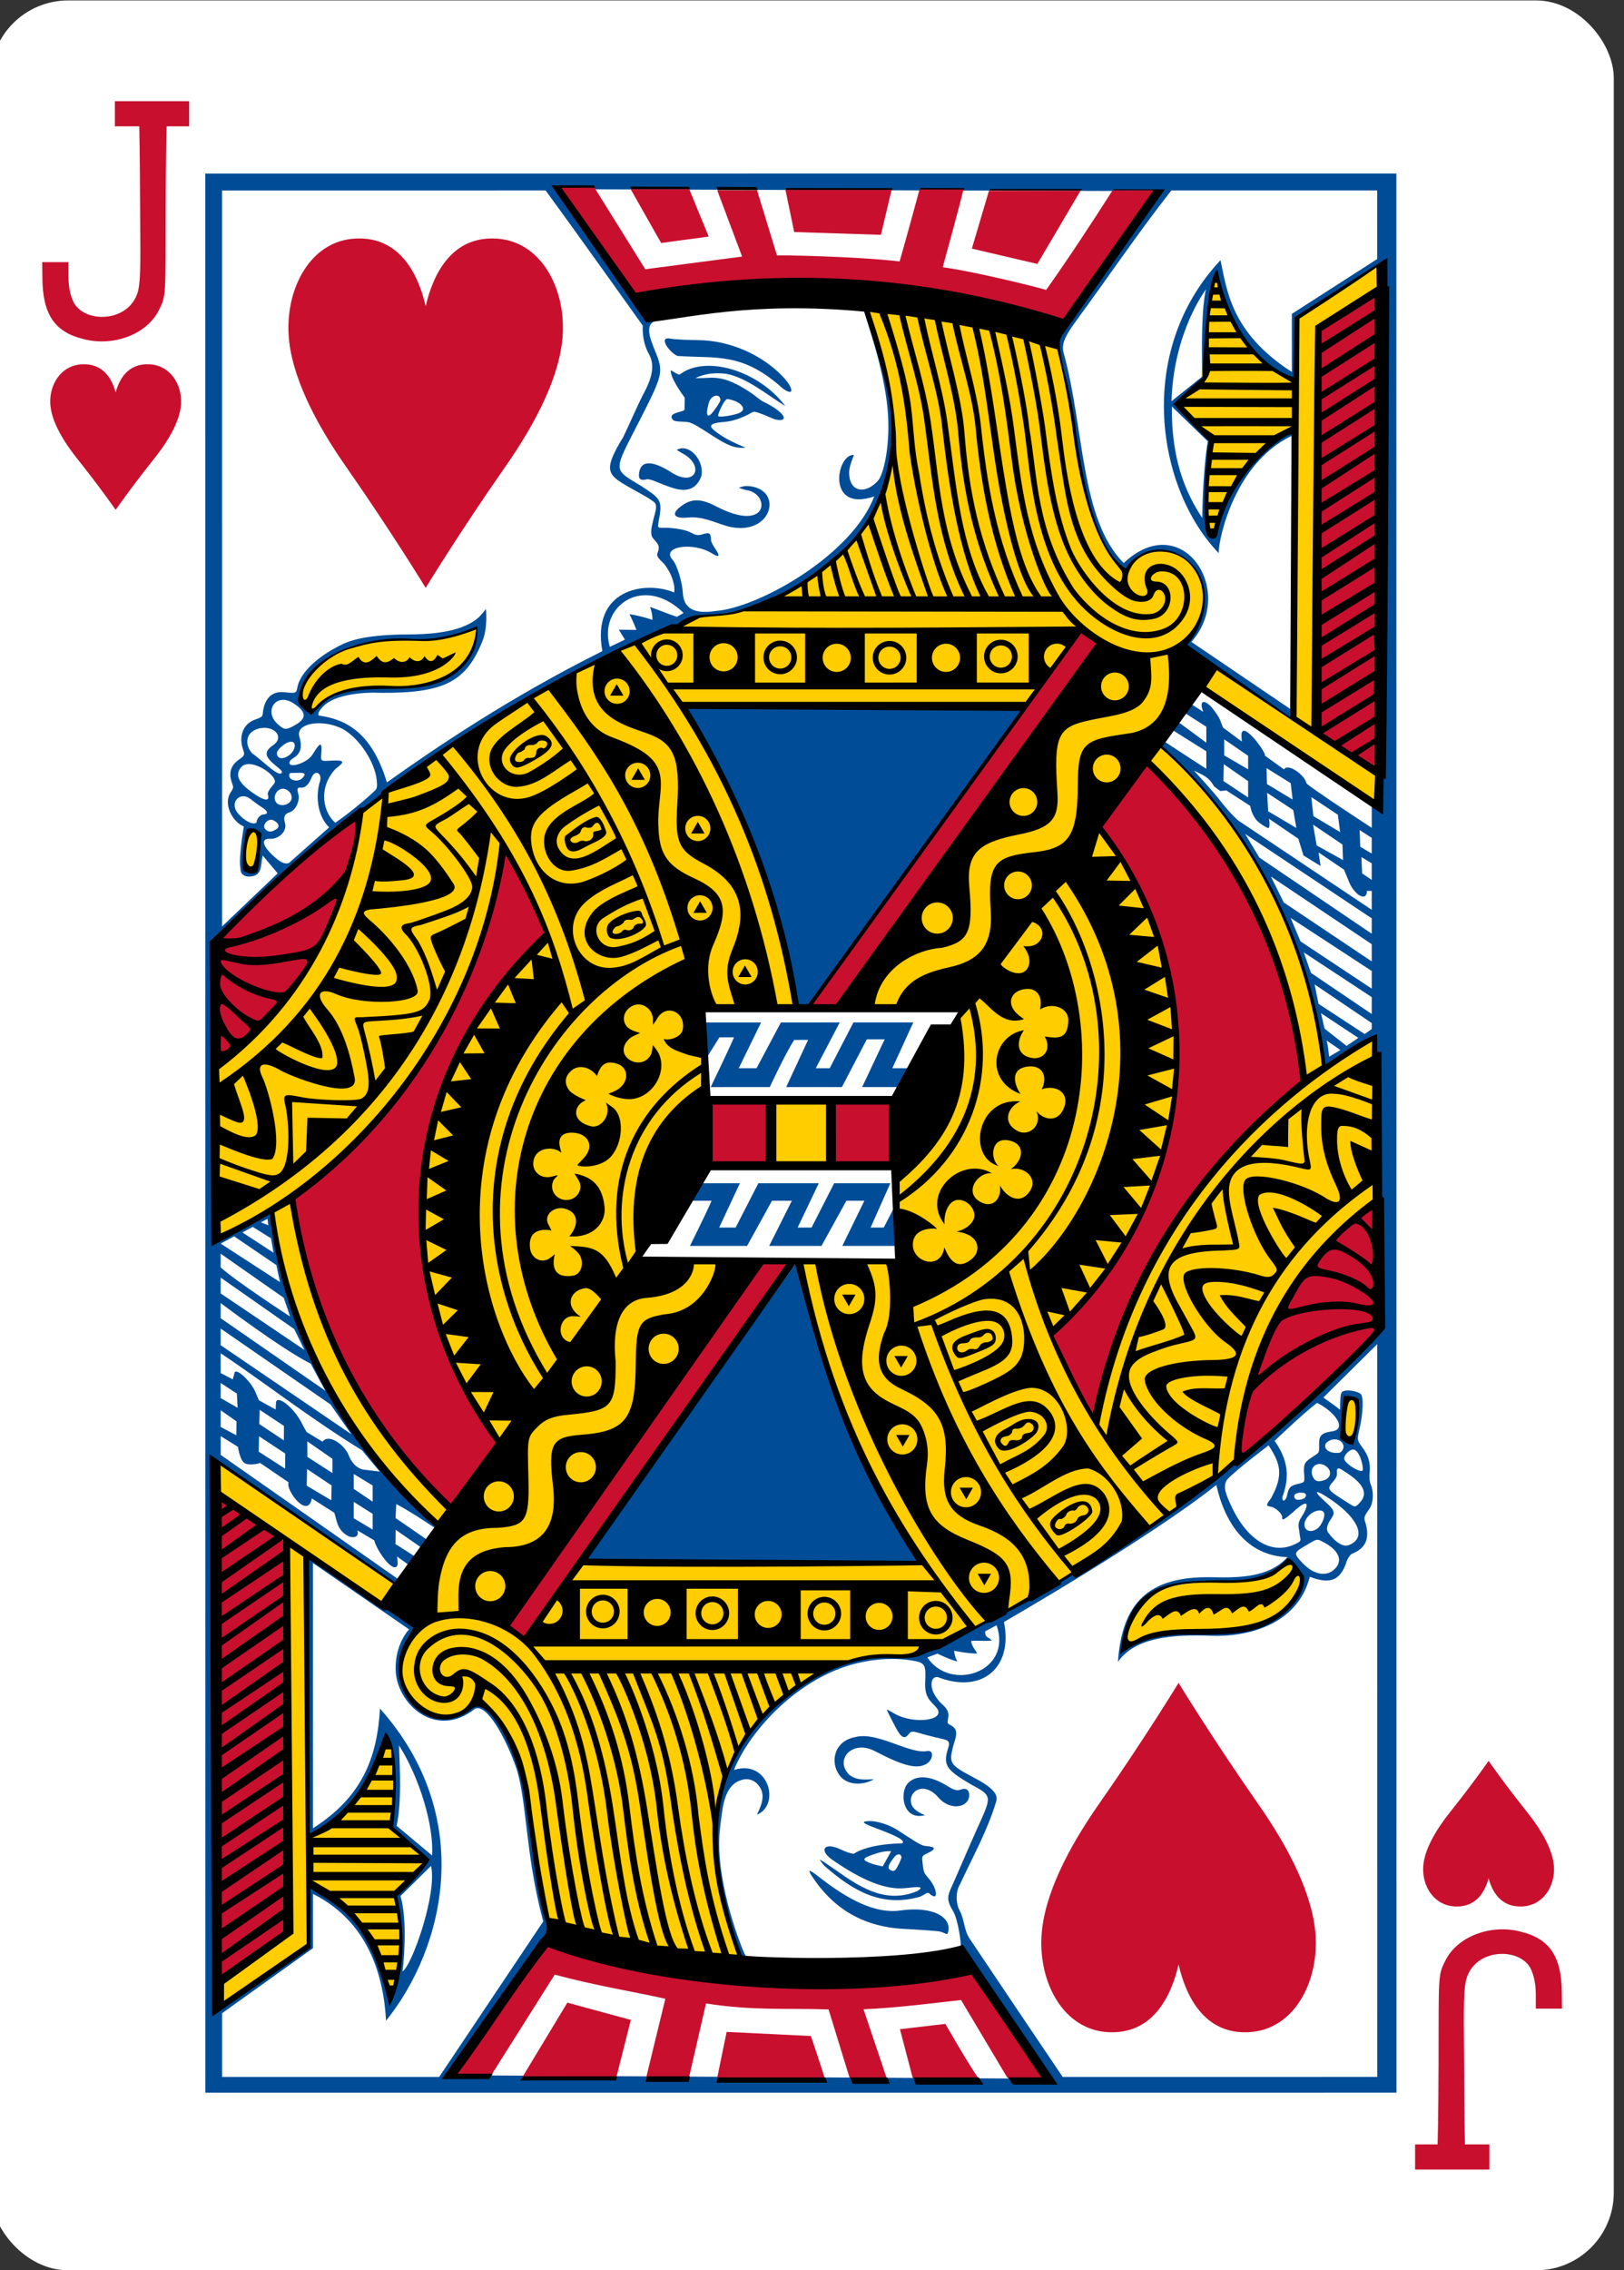 <?xml version="1.0" encoding="UTF-8" standalone="no"?>
<svg
   width="63mm"
   height="88mm"
   viewBox="0 0 238.111 332.599"
   version="1.1"
   id="svg8"
   xmlns="http://www.w3.org/2000/svg"
   xmlns:svg="http://www.w3.org/2000/svg"
   xmlns:rdf="http://www.w3.org/1999/02/22-rdf-syntax-ns#"
   xmlns:cc="http://creativecommons.org/ns#"
   xmlns:dc="http://purl.org/dc/elements/1.1/">
  <rect x="0" y="0" width="238.111" height="332.599" fill="#333333" stroke="none"/>
  <title
     id="title8745">Vector Playing Cards</title>
  <defs
     id="defs2" />
  <g
     id="layer1"
     transform="translate(-1464.503,-360.443)">
    <g
       transform="matrix(1.071,0,0,1.07,-1863.19,1147.56)"
       id="HEART-11-JACK">
      <rect
         y="-735.562"
         x="3105.784"
         height="310.814"
         width="222.232"
         id="rect10346-5-7"
         style="display:inline;opacity:1;fill:#ffffff;fill-opacity:1;stroke:none;stroke-width:0.997;stroke-miterlimit:4;stroke-dasharray:none;stroke-opacity:1"
         rx="10.63"
         ry="10.63" />
      <path
         style="display:inline;opacity:1;fill:#c8102e;fill-opacity:1;stroke:none;stroke-opacity:1"
         d="m 3122.925,-665.812 c 0,0 -2.215,-3.18 -5.202,-6.918 -1.999,-2.502 -3.597,-5.21 -3.745,-7.544 -0.17,-2.665 1.442,-5.339 4.362,-5.469 2.918,-0.13 4.103,2.055 4.585,3.856 0.482,-1.801 1.667,-3.986 4.585,-3.856 2.92,0.13 4.533,2.804 4.363,5.469 -0.148,2.333 -1.746,5.042 -3.745,7.544 -2.988,3.738 -5.202,6.918 -5.202,6.918 z"
         id="path10378-7-1" />
      <path
         style="display:inline;opacity:1;fill:#c8102e;fill-opacity:1"
         d="m 3310.877,-494.498 c 0,0 -2.215,3.18 -5.202,6.918 -1.999,2.502 -3.597,5.21 -3.745,7.544 -0.17,2.665 1.443,5.339 4.363,5.469 2.918,0.13 4.103,-2.055 4.585,-3.856 0.482,1.801 1.667,3.986 4.585,3.856 2.92,-0.13 4.533,-2.804 4.362,-5.469 -0.148,-2.333 -1.746,-5.042 -3.745,-7.544 -2.988,-3.738 -5.202,-6.918 -5.202,-6.918 z"
         id="path10380-5-9" />
      <path
         d="m 3122.817,-721.768 v 3.443 h 3.339 c 0,0 0.081,3.319 0.11,10.36 0.026,6.837 0.165,10.228 -0.27,12.175 -1.17,4.487 -7.664,4.512 -8.954,1.286 -0.75,-1.877 -0.55,-3.336 -0.585,-5.226 h -3.59 c 0,0 0.021,0.952 0.026,2.116 0.021,5.046 1.69,7.459 5.595,8.411 4.015,1.086 8.71,-0.57 10.379,-4.006 0.995,-1.958 0.881,-2.092 0.905,-13.931 0.015,-7.898 0.134,-11.185 0.134,-11.185 h 3.075 v -3.443 h -10.163 z m 0,0"
         id="path35-67-2-8-6"
         style="opacity:1;fill:#c8102e;fill-opacity:1;stroke-width:1;stroke-miterlimit:4;stroke-dasharray:none" />
      <path
         d="m 3310.983,-438.542 v -3.443 h -3.34 c 0,0 -0.081,-3.319 -0.11,-10.36 -0.026,-6.837 -0.165,-10.228 0.27,-12.175 1.17,-4.487 7.664,-4.512 8.954,-1.286 0.75,1.877 0.55,3.336 0.585,5.226 h 3.59 c 0,0 -0.021,-0.952 -0.026,-2.116 -0.021,-5.046 -1.69,-7.459 -5.595,-8.411 -4.015,-1.086 -8.71,0.57 -10.379,4.006 -0.995,1.958 -0.881,2.092 -0.905,13.931 -0.015,7.898 -0.134,11.184 -0.134,11.184 h -3.075 v 3.443 h 10.163 z m 0,0"
         id="path35-6-7-4-8-8"
         style="opacity:1;fill:#c8102e;fill-opacity:1" />
      <g
         id="g3347-7-8-1"
         transform="matrix(0.994,0,0,0.997,2558.83,-1241.02)">
        <g
           transform="translate(-1694.06,23.063)"
           id="g9405-3-0-4">
          <g
             id="g3861-4-5-0" />
        </g>
        <g
           style="display:inline"
           transform="matrix(0.155,0,0,0.155,604.947,621.115)"
           id="g3498-4-3-9">
          <g
             id="g2997-9-2-6">
            <g
               transform="rotate(0.338,363.271,269.894)"
               id="g3884-5-1-3">
              <g
                 id="g3000-2-1-2">
                <path
                   transform="rotate(-0.338,-32079.105,215706.34)"
                   id="path2993-7-5-1"
                   d="m 2152.5,-307.075 -74.281,48.419 -1.031,56.469 c -44.05,-21.138 -63.197,-55.755 -70.131,-96.311 -12.461,15.716 -13.654,95.63 -13.654,95.63 -11.32,5.874 -11.794,12.972 -19.027,19.868 7.108,11.733 27.219,31.705 27.219,31.705 -0.141,-0.353 -9.221,82.613 1.762,85.916 10.042,-35.359 23.405,-66.213 72.613,-98.559 0,0 0.745,131.716 -2.406,258.969 -20.819,-14.329 -64.839,-40.071 -93.281,-66.406 36.879,-47.559 -0.72,-109.551 -55.75,-68.375 -46.559,-54.972 -39.1,-139.136 -59.968,-195.922 0,0 -117.531,-32.505 -168.001,-29.859 42.389,110.456 34.162,245.065 -153.438,270.281 -89.886,41.104 -193.733,86.924 -294.657,172.522 -18.594,127.452 -84.331,190.204 -130.749,224.915 0.334,51.649 -0.345,102.776 1.781,154.906 -0.045,0.316 42.368,-27.841 49.031,-22.656 35.44,230.353 165.229,276.024 152.25,282.406 -2.092,1.029 -42.531,42.594 -42.531,42.594 L 1119.843,755.094 c -5.429,159.268 -2.283,321.678 0,481.219 27.968,-15.809 79.375,-53.625 79.375,-53.625 l 0.781,-54.188 c -0.238,-5.149 72.035,45.14 72.209,105.047 5.627,3.827 17.957,-86.207 6.729,-95.953 l 29.625,-30.563 -31.906,-30.719 c 0,0 8.098,-50.984 -8.439,-80.354 -10.716,67.233 -66.529,88.198 -66.529,88.198 0,0 -1.087,-245.754 -2.531,-245.969 l 99.563,63.031 c -53.916,73.428 40.984,97.261 52.094,61.531 61.23,57.058 37.658,125.274 64.438,206.219 l 173.75,31.875 c -71.607,-132.852 6.096,-284.229 146.719,-273.406 26.341,-10.973 50.187,-26.812 50.187,-26.812 0,0 -17.485,-28.577 -39.562,-55.094 l -300.968,-4.969 140.3,-263.049 -92.276,-2.969 c 64.075,-110.761 68.478,-107.887 48.67,-226.366 l 89.23,1.792 C 1634.559,313.26 1591.436,173.383 1530.594,81.906 l 338.281,3.031 -190.438,265.594 102.281,2.938 c -61.293,110.292 -72.758,107.914 -51.25,223.156 l -90.75,1.795 c 15.645,135.563 116.349,279.53 151.75,323.642 58.523,-13.872 167.794,-97.496 235.6,-149.489 8.788,-90.971 40.111,-168.412 122.002,-226.183 l 0.25,-149.76 c 0,0 -46.739,30.173 -46.727,28.088 0.191,-32.415 -16.707,-99.888 -47.875,-160.031 -33.444,-64.537 -88.346,-122.99 -100.975,-126.651 29.041,-43.937 41.433,-47.874 41.017,-48.57 L 2151.938,170.906 Z M 1352.121,14.953 c -59.988,15.339 -141.353,1.364 -158.277,54.266 -3.948,11.961 4.703,16.369 11.062,19.5 36.114,-44.836 128.984,17.091 147.214,-73.766 z M 1152.246,194.851 c -13.958,1.773 -9.245,30.533 -4.599,34.058 9.713,-2.141 12.501,-35.062 4.599,-34.058 z m 509.098,240.086 -46.781,0.219 -0.281,54.906 47.087,-0.029 z m 459.531,273.344 c -1.027,5.455 -5.268,29.047 6.149,24.782 13.472,-10.372 1.196,-57.123 -6.149,-24.782 z m -44.037,137.838 c -5.525,-8.05 -22.615,11.961 -36.639,12.712 -62.328,3.335 -108.246,-5.004 -116.012,60.2 35.945,-22.947 86.307,-12.486 118.75,-19.906 23.454,-7.784 50.36,-29.022 33.901,-53.006 z"
                   style="fill:#ffcd00;fill-opacity:1;stroke:none" />
                <path
                   style="fill:#004c97;fill-opacity:1;stroke-width:0.165"
                   d="M 1423.141,97.539 V 378.238 H 1597.293 V 97.539 Z m 51.043,2.283 87.717,0.283 c -2.673,7.648 -9.733,12.859 -13.396,20.434 -0.852,1.196 -0.811,2.124 -0.416,3.408 0.739,2.405 1.631,6.399 1.973,8.836 0.567,5.359 1.125,12.039 4.041,17.934 0.394,1.363 3.024,4.625 3.654,4.629 3.828,-5.367 13.742,-2.093 10.885,7.176 -1.108,3.594 -2.924,3.552 -2.139,4.229 l 15.77,10.789 c 0,0 0.454,-42.46 0.033,-42.447 -8.251,4.936 -8.598,7.814 -12.014,15.635 -2.142,-2.946 0.32,-10.171 -0.062,-14.055 l -4.76,-5.223 c -0.021,-0.014 3.73,-4.111 3.73,-4.111 0,0 1.27,-15.372 1.656,-15.16 0.752,5.379 5.895,14.004 11.83,15.93 l 0.137,-9.434 12.566,-8.057 -0.461,77.916 -1.242,1.332 v 3.371 c 0,0 -9.344,-6.104 -9.564,-6.539 -0.103,-0.999 -2.606,-3.027 -3.272,-2.01 l -2.811,-2.031 c 0.416,-0.11 -2.895,-4.79 -3.357,-3.34 -0.098,0.306 0.01,1.303 0.01,1.303 l -2.744,-2.047 c 0,0 -0.268,-0.638 -0.357,-0.898 -0.235,-0.681 -0.788,-1.4 -1.217,-1.961 -1.032,-1.226 -2.037,-1.29 -1.326,0.559 l -1.676,-1.092 -1.002,1.266 3.129,2.002 v 2.336 l -3.871,-2.861 c -1.054,0.004 -1.175,0.148 -0.959,1.082 l 4.83,3.033 v 2.559 c -2.003,-1.264 -6.016,-3.92 -6.016,-3.92 l -0.492,0.676 c 11.993,10.553 21.887,28.599 23.779,46.951 3.005,-1.496 7.69,-5.959 7.17,-3.281 0,0.637 0.795,1.303 0.795,1.303 l 0.805,40.002 c -7.934,7.158 -12.349,12.841 -21.607,19.846 -12.512,10.014 -30.276,20.53 -47.182,28.23 -4.815,0.283 -9.086,-1.039 -17.566,5.098 -9.573,6.028 -12.549,16.641 -10.865,28.182 0.869,4.173 2.471,10.013 3.106,10.736 0.185,0.21 0.619,-0.192 0.685,-0.191 0.066,3.9e-4 -0.127,-0.291 -0.127,-0.291 -0.884,-1.948 -4.501,-11.493 -3.566,-18.633 0.34,-2.478 0.418,-6.034 3.16,-6.822 1.076,-0.309 1.983,0.135 2.506,0.887 1.03,1.329 0.34,2.897 -0.303,4.215 3.53,-1.482 1.667,-8.169 -3.34,-6.551 0,0 0.234,-0.674 0.418,-0.977 2.512,-5.339 9.137,-12.524 17.395,-14.592 2.714,-0.679 5.882,-0.929 8.797,-0.33 1.457,0.299 1.425,0.929 1.334,3.082 -0.091,2.169 0.712,2.661 1.58,3.619 1.779,1.964 -3.27,2.622 -6.115,0.926 -0.686,-0.409 -1.094,-0.584 -1.094,-0.584 0,0 0.207,0.506 0.721,1.49 0.807,1.548 1.401,2.857 2.09,2.516 0.904,-0.642 0.189,-1.128 2.662,-0.346 0.858,0.238 2.135,0.547 2.66,0.654 1.134,0.232 1.1,0.588 0.82,1.477 -0.768,2.443 -0.117,3.137 3.547,5.277 3.091,1.638 2.831,1.681 0.568,6.727 -1.183,2.634 -2.494,5.744 -3.773,8.613 -0.516,1.165 -0.341,1.834 0.42,3.107 0.739,1.237 1.272,5.061 1.086,5.359 4.434,5.6 8.08,12.334 12.748,19.145 l -87.488,-0.518 c 0,0 8.927,-13.473 13.492,-19.754 0.848,-0.731 0.958,-1.69 0.627,-2.652 -0.081,-0.236 -2.644,-17.774 -2.678,-17.818 -1.014,-5.187 -2.333,-11.024 -7.277,-14.596 -1.88,2.13 -6.63,3.433 -9.223,0.672 -0.818,-0.871 -1.672,-2.019 -1.83,-3.836 -0.348,-2.465 0.548,-5.617 0.76,-5.945 0.342,-0.529 1.118,-1.007 1.105,-1.383 -0.025,-0.738 -1.375,-1.388 -3.312,-2.426 -4.122,-2.273 -12.205,-7.871 -12.205,-7.871 0,0 -0.272,29.296 -0.033,40.949 7.865,-3.318 11.518,-14.354 11.518,-14.354 1.998,2.506 0.508,10.102 0.642,12.652 1.72,2.092 3.318,2.725 4.951,4.98 -0.873,2.149 -2.562,3.534 -4.299,4.959 0.87,4.499 1.212,9.362 -0.727,14.43 -2.995,-8.903 -5.281,-11.786 -12.072,-16.025 0.249,3.443 -0.306,6.14 -0.053,9.162 l -13.217,9.172 -1.1,-80.744 27.111,18.604 0.373,-0.707 -25.988,-18.201 v -2.746 l 2.525,1.568 c 0,0 0.252,1.917 0.969,2.387 0.623,0.408 2.463,0.027 2.231,-0.06 l 4.215,2.875 c -0.528,1.059 2.812,5.482 3.377,2.342 l 3.285,2.092 c 0.387,0.94 0.285,2.525 2.141,3.469 0.699,0.251 1.583,0.111 1.232,-0.893 l 2.469,1.467 c 0.453,1.695 2.964,5.093 3.418,3.555 0.053,-0.179 -0.072,-1.191 -0.072,-1.191 l 1.738,1.264 c 0,0 1.754,-0.417 0.961,-1.213 l -2.934,-1.875 0.029,-2.086 3.789,2.627 c 0,0 0.909,-0.686 0.787,-1.178 l -4.592,-3.166 0.1,-2.047 c 1.883,0.992 3.823,2.28 5.766,3.574 0.01,0.005 0.323,-0.608 0.33,-0.604 -13.641,-11.124 -21.878,-29.726 -24.402,-45.789 -2.204,1.289 -5.926,3.529 -8.219,3.887 l 0.031,-43.008 c 7.624,-8.286 15.294,-14.735 24.949,-21.91 13.455,-10.901 28.498,-18.207 40.738,-24.066 2.12,-0.699 4.113,-1.801 6.322,-1.98 3.229,-0.151 3.98,-0.137 9.459,-2.432 14.305,-6.995 23.655,-17.713 13.475,-42.088 0.433,1.644 2.825,8.268 3.393,14.189 0.468,4.889 -0.483,9.221 -1.268,10.387 -1.803,2.219 -4.421,1.976 -4.344,-1.158 0.022,-0.887 0.705,-2.439 0.705,-2.439 -2.537,-0.276 -4.162,8.486 2.957,6.055 -3.238,8.62 -16.976,16.296 -23.141,16.756 -3.209,0.486 -4.738,-0.351 -4.848,-2.711 -0.062,-1.319 -0.78,-3.974 -1.494,-4.771 -1.735,-1.937 2.98,-2.698 5.801,-0.916 0.916,0.579 1.15,0.441 0.65,-0.381 -0.19,-0.312 -0.802,-1.15 -0.824,-1.557 -0.052,-0.954 -0.083,-1.268 -1.381,-0.842 -0.771,0.253 -1.217,-0.126 -1.816,-0.398 -0.527,-0.24 -1.461,-0.452 -2.633,-0.553 -2.191,-0.189 -2.082,0.527 -1.691,-1.787 0.39,-2.314 -0.092,-2.687 -2.746,-4.391 -4.298,-2.629 -4.067,-1.884 0.24,-10.379 2.938,-5.794 3.068,-6.375 1.91,-9.188 -0.942,-2.289 -1.768,-4.417 0.658,-4.73 -5.064,-1.65 -9.885,-14.482 -15.441,-19.082 z m -48.6,0.182 h 47.312 c 4.149,5.649 14.219,19.793 14.219,19.793 -0.025,-0.058 -0.202,2.196 0.865,4.096 0.817,1.455 0.678,3.127 -0.67,5.664 -0.891,1.678 -1.947,4.184 -3.064,6.52 -2.454,4.016 -2.421,5.116 -0.746,6.338 1.515,1.078 4.455,2.433 5.318,3.234 0.559,0.518 -0.074,1.892 -0.246,2.855 -0.132,0.516 -0.491,1.798 0.051,2.396 0.835,0.922 1.01,1.196 0.615,2.197 -0.241,0.611 0.983,1.384 1.185,1.791 0.804,1.117 1.046,1.983 1.211,2.646 0.169,0.681 0.059,1.268 0.059,1.268 -4.36,-1.789 -12.134,-0.404 -10.498,8.588 -13.625,6.786 -24.612,14.294 -31.506,19.195 -2.272,-7.524 -6.175,-9.244 -9.977,-9.785 -0.191,-0.278 0.148,-0.787 0.656,-1.328 1.708,-1.745 5.739,-2.117 8.475,-1.986 9.176,0.054 12.422,-1.593 14.82,-7.572 0.823,-2.052 0.506,-4.689 0.506,-4.689 0,0 -0.688,0.898 -1.068,1.236 -2.245,1.996 -6.271,2.418 -9.492,2.475 -5.625,-0.015 -8.56,0.573 -10.33,1.406 -3.566,1.678 -6.298,4.146 -6.693,6.406 -0.143,0.817 -0.253,0.817 -1.92,0.648 -1.793,-0.181 -2.78,0.903 -3.076,2.695 -0.133,0.801 0.108,0.862 -1.15,1.301 -1.817,0.634 -2.447,2.495 -1.774,4.4 0.261,0.739 0.226,0.887 -0.59,1.449 -1.276,0.879 -1.528,2.004 -1.053,3.383 0.192,0.558 0.329,0.703 -0.141,1.367 -1.205,1.703 0.227,4.397 1.881,5.037 -0.866,5.547 -0.473,5.824 -0.463,6.461 0.1,0.628 0.689,0.894 1.324,0.873 1.866,-0.086 1.583,-1.571 1.895,-3.088 l 2.201,2.613 -8.137,7.77 z m 138.81,0 h 30.094 v 10.035 l -12.48,8.021 v 8.496 c -8.936,-5.739 -9.486,-12.018 -10.435,-16.348 -12.632,13.498 -9.236,33.569 -0.231,42.879 -0.302,-0.389 1.619,-12.904 10.666,-17.195 v 40.115 l -14.693,-9.969 c 6.631,-7.469 -1.36,-19.583 -9.891,-11.537 -6.36,-6.358 -5.753,-19.804 -8.783,-30.725 -0.331,-1.231 0.1,-2.339 1.83,-4.693 4.608,-6.281 9.265,-13.161 13.924,-19.08 z m 5.07,14.467 c 0,0 -0.827,2.346 -0.541,12.75 l -4.514,3.615 c 0.317,-10.253 5.055,-16.365 5.055,-16.365 z m -78.596,7.17 c -1.387,-0.068 0.154,2.061 1.307,2.572 5.792,0.406 9.46,-0.595 15.439,4.787 1.686,1.195 1.579,-0.088 -0.084,-1.822 -2.989,-3.117 -7.687,-5.259 -12.402,-5.279 -1.385,-0.006 -3.529,-0.118 -3.941,-0.213 -0.119,-0.025 -0.226,-0.04 -0.318,-0.045 z m 1.631,5.291 c -0.43,-0.002 -1.265,-0.688 -1.305,-0.619 -0.058,1.115 1.611,3.416 2.035,3.992 0.036,0.308 -0.02,0.874 -0.025,1.775 -0.164,0.388 -2.565,0.386 -1.717,1.455 0.277,0.349 1.296,0.245 2.162,0.344 1.543,0.212 4.868,3.306 7.162,3.705 0.669,0.117 1.324,0.057 1.324,0.057 -1.648,-0.724 -3.353,-1.451 -4.771,-2.699 -1.071,-1.027 1.352,-1.006 2.1,-1.131 0.975,-0.116 2.161,-0.602 2.654,-0.832 1.405,-0.657 0.888,-0.813 2.348,-0.295 0.829,0.294 1.672,0.749 2.107,0.836 2.033,0.406 1.337,-1.094 -1.857,-2.621 -0.454,-0.217 -1.215,-0.923 -1.846,-1.336 -2.539,-1.662 -4.168,-2.272 -6.156,-2.15 -1.215,0.074 -1.918,0.037 -1.918,0.037 1.395,-0.661 2.79,-0.83 4.518,-0.625 2.962,0.553 5.896,3.017 8.639,4.727 -3.898,-5.207 -11.647,-7.55 -15.454,-4.619 z m 5.506,3.096 c 0.256,0.046 0.446,0.255 0.443,0.656 0,0.265 -1.151,1.93 -1.494,2.148 -0.597,0.38 -0.563,-0.453 -0.18,-1.807 0.197,-0.696 0.804,-1.074 1.23,-0.998 z m 1.498,0.492 c 1.907,0.278 3.076,1.534 1.58,2.09 -0.82,0.304 -2.984,0.671 -2.969,0.348 0.02,-0.435 0.952,-2.501 1.389,-2.438 z m 64.957,1.086 5.268,5.107 c -0.291,1.304 -0.783,6.279 -0.826,11.193 -2.522,-3.808 -4.517,-8.672 -4.441,-16.301 z m -71.615,6.105 c -0.316,0.013 -0.779,0.229 -0.779,0.229 0,0 0.349,0.256 0.894,0.553 3.227,1.757 1.867,5.013 -1.68,2.748 -2.476,-1.581 -4.348,-1.914 -4.684,-0.076 -0.139,0.761 -0.099,1.404 1.066,1.09 0.462,-0.125 1.717,0.511 2.756,0.891 1.368,0.501 4.112,1.681 5.242,-1.33 0.446,-1.878 -1.135,-4.173 -2.816,-4.104 z m 9.484,5.527 c -0.514,-0.019 -1.18,0.246 -1.18,0.246 0,-10e-6 0.643,0.278 1.135,0.354 3.513,0.537 3.293,6.452 -4.557,2.322 -2.608,-1.372 -3.975,-0.874 -5.383,0.322 -1.076,0.964 -0.477,1.549 1.289,1.365 2.243,-0.215 3.841,0.702 5.965,1.307 6.544,1.593 8.247,-5.707 2.731,-5.916 z m -14.742,15.971 c 1.708,0.018 3.626,0.783 5.481,2.594 l -0.975,0.566 c -1.537,-0.507 -2.428,-0.915 -3.916,-1.447 0.383,1.158 0.344,1.898 0.344,1.898 0,0 -1.709,-0.606 -3.353,-0.832 0.577,1.157 1.008,2.297 1.008,2.297 0,0 -1.098,-0.022 -2.576,-0.035 l 0.891,1.455 -2.205,1.057 c -1.192,-4.018 1.546,-7.593 5.303,-7.553 z m -24.766,4.814 c 0.354,3.758 -2.852,8.824 -14.033,8.723 -4.335,-0.095 -6.732,0.019 -10.016,3.557 l -2,-1.627 c 0.623,-2.409 1.67,-6.619 10.594,-8.617 5.172,-0.784 10.021,0.671 15.455,-2.035 z m -28.254,10.486 c 0.389,0.008 0.823,0.128 1.283,0.393 2.013,1.265 2.322,2.275 0.303,3.363 -1.15,0.62 -1.396,0.74 -2.455,-0.225 -1.644,-1.497 -0.816,-3.566 0.869,-3.531 z m 58.582,0.609 c 4.227,7.619 14.34,26.04 16.451,44.141 l 1.904,-0.057 31.332,-43.385 z m -53.383,2.812 c 1.101,0.004 2.353,0.271 3.467,0.846 1.051,0.586 2.09,1.585 2.945,2.752 1.149,1.569 1.969,3.442 2.049,5.037 0.021,0.425 0.055,0.736 -0.156,1.088 -1.256,1.262 -4.361,3.797 -5.932,4.832 -1.729,-1.481 -2.577,-5.01 0.012,-7.852 1.226,-0.948 1.616,-1.341 -0.482,-1.232 -1.547,0.08 -1.671,0.153 -1.584,-0.848 0.208,-2.393 -0.324,-1.54 -1.252,-0.074 -0.659,1.04 -2.237,1.589 -2.832,1.588 -0.82,-10e-4 -0.723,-0.617 0.053,-1.072 1.14,-0.67 1.236,-1.786 0.826,-3.119 -0.36,-1.232 1.052,-1.953 2.887,-1.945 z m -8.23,0.676 c 1.838,-0.132 3.159,1.424 1.492,2.561 -1.337,0.911 -1.179,1.638 0.211,2.807 0.728,0.612 1.176,0.938 1.111,1.104 -0.262,1.043 -2.9,-1.76 -4.356,-2.732 -1.062,-1.161 -1.056,-2.966 0.731,-3.572 0.276,-0.094 0.548,-0.147 0.81,-0.166 z m 140.578,1.686 3.498,2.406 v 1.982 l -3.498,-2.045 z m -136.516,0.342 c 1.008,-0.097 0.773,1.52 -0.59,2.217 -0.795,0.407 -1.413,0.148 -1.408,-0.572 0,-0.37 0.845,-1.189 1.488,-1.49 0.195,-0.091 0.366,-0.14 0.51,-0.154 z m -5.898,3.281 c 1.688,0.137 3.933,1.937 3.586,2.707 -0.159,0.353 -1.17,1.241 -0.996,1.793 0.287,0.91 -0.406,0.91 -1.851,-0.053 -2.396,-1.596 -3.012,-2.763 -2.123,-3.93 0.322,-0.423 0.822,-0.563 1.385,-0.518 z m 142.355,0.008 3.557,2.486 v 2.381 L 1572,186.387 Z m 6.252,0.576 3.531,2.205 0.279,2.393 -3.75,-2.268 z m -10.631,0.355 c 1.161,0.606 2.132,0.831 2.963,2.32 0.444,0.36 0.916,0.68 0.916,0.68 l 0.871,-0.094 3.5,2.273 c 0,0 0.094,0.91 0.715,1.816 0.597,0.871 1.9,1.43 1.9,1.43 0.279,-0.056 0.208,-0.877 0.117,-1.375 l 4.289,2.922 c 0.024,0.016 0.75,2.451 0.75,2.451 l 2.51,1.537 c 0,0 -0.215,-1.466 -0.293,-1.98 l 3.727,2.527 c 0,0 0.123,0.329 0.666,1.633 0.719,1.946 2.631,3.228 2.686,1.459 l 0.691,0.002 v 2.77 l -19.553,-13.086 c 0,1e-5 -1.207,-1.083 -2.418,-2.654 -1.314,-1.706 -4.037,-4.631 -4.037,-4.631 z m -131.188,0.338 c 1.248,-0.064 1.466,0.143 0.82,0.783 -0.663,0.658 -2.022,0.291 -1.904,-0.512 0.053,-0.362 0.295,-0.231 1.084,-0.271 z m 2.859,0.002 c 0.403,-0.054 0.752,0.413 0.584,1.141 -0.67,1.996 -0.502,5.061 1.312,6.828 l -5.856,5.191 c -0.44,0.22 -1.057,0.021 -1.726,-0.521 -1.972,-1.598 -2.704,-3.094 -0.996,-2.996 1.105,0.063 2.513,-1.044 2.113,-2.352 -0.241,-0.788 -0.085,-1.332 0.771,-1.553 0.848,-0.36 1.459,-1.68 1.178,-2.693 -0.23,-0.732 -0.119,-0.955 0.41,-0.889 0.561,0.07 1.147,-0.472 1.524,-1.438 0.182,-0.465 0.444,-0.686 0.685,-0.719 z m -4.799,2.318 c 0.334,0.021 0.701,0.213 1.051,0.656 0.735,1.465 -1.212,2.16 -1.982,1.48 -0.797,-0.742 -0.072,-2.201 0.932,-2.137 z m 143.84,0.602 3.82,2.521 0.455,2.619 -4.125,-2.441 z m -149.801,0.5 c 0.332,-0.027 0.707,0.073 1.084,0.348 0.306,0.223 1.146,0.896 1.619,1.184 1.009,0.613 1.166,1.084 0.283,1.137 -0.404,0.024 -0.988,0.672 -0.93,1.152 -0.496,0.472 -1.881,-0.241 -2.82,-1.441 -0.841,-1.076 -0.231,-2.298 0.764,-2.379 z m 156.262,0.121 3.883,2.586 0.332,2.535 -3.908,-2.33 z m -152.057,3.309 c 0.097,0.004 0.193,0.028 0.285,0.076 0.789,0.389 1.078,0.986 0.324,1.381 -0.654,0.395 -1.063,0.357 -1.475,-0.06 -0.54,-0.46 0.183,-1.423 0.865,-1.396 z m 152.312,0.717 4.299,2.912 0.086,2.277 -3.856,-2.141 z m -155.016,0.688 c 1.728,1.087 1.073,6.218 -0.102,6.201 -1.731,-1.329 -1.554,-4.891 0.102,-6.201 z m 161.826,0.113 1.768,1.139 v 2.295 L 1592.008,196 Z m -16.742,0.561 18.51,12.35 v 2.25 l -16.432,-11.143 z m 17,3.389 1.51,0.91 v 2.434 l -1.4,-0.955 z m -13.238,2.844 14.748,9.9 v 2.516 l -12.861,-8.621 z m 2.893,6.061 11.855,7.754 v 2.588 l -10.414,-6.918 z m 1.922,5.037 9.934,6.545 v 2.469 l -8.879,-6.008 z m 1.58,4.682 8.354,5.658 v 0.871 l -1.037,0.73 -6.74,-4.416 z m 0.932,4.203 5.459,3.619 -1.713,1.178 -3.221,-2.531 z m -90.002,1.357 c 0.102,1.168 -0.3,3.919 0.311,4.955 l 1.734,-2.775 h 2.133 c -0.964,2.246 -3.408,7.277 -3.408,7.277 h 8.641 c 0,0 2.196,-4.769 3.572,-6.9 l 2.029,-0.006 -3.205,6.906 h 8.146 l 3.647,-6.986 h 2.609 l -3.297,6.986 h 5.926 l 1.191,-2.754 h -2.701 l 3.066,-6.703 h -8.75 l -3.473,6.703 h -2.037 l 3.504,-6.703 h -8.6 l -3.568,6.703 h -2.6 l 3.273,-6.703 z m 90.84,2.656 2.008,1.383 -1.65,0.973 c -0.102,-0.792 -0.161,-1.579 -0.357,-2.355 z m -91.471,20.865 -1.504,2.562 h 3.035 c -0.995,2.288 -3.166,6.604 -3.166,6.604 h 8.355 l 3.641,-6.604 h 2.906 l -3.314,6.604 h 7.644 l 3.643,-6.604 h 2.631 l -3.227,6.604 h 8.16 l -0.412,-5.953 -1.688,3.271 h -1.924 l 2.889,-6.484 h -8.215 l -3.305,6.484 h -2.035 l 3.09,-6.484 h -8.834 l -3.328,6.484 h -2.406 l 3.033,-6.484 z m -63.406,5.203 0.127,0.943 -1.086,-0.432 z m -2.154,1.178 2.676,1.674 0.367,2.107 -4.547,-2.965 z m -2.717,1.385 6.168,4.199 0.539,2.494 -8.682,-5.631 z m -1.975,2.533 9.229,6.459 0.926,2.736 c 0,0 -7.788,-5.059 -10.154,-7.186 z m 84.336,1.096 -31.092,43.625 49.182,0.457 c -8.146,-13.327 -14.391,-28.029 -18.09,-44.082 z m -84.336,2.402 10.76,7.535 1.498,3.053 -12.258,-8.27 z m 0,3.723 c 0,0 8.868,6.708 13.172,8.875 0.501,0.969 2.141,3.955 2.141,3.955 l -15.312,-10.611 z m 0,3.732 16.066,11.102 3.029,4.342 -19.096,-13.01 z m 169.109,2.287 v 107.182 h -45.992 c -4.452,-6.571 -8.659,-12.862 -13.545,-20.137 -0.883,-1.222 -0.804,-2.815 -1.486,-4.146 -0.55,-0.869 -0.698,-2.733 0,-3.861 1.879,-4.075 4.016,-7.824 5.318,-12.18 0.575,-1.922 -3.316,-3.318 -5.299,-4.596 -1.54,-1.023 -1.503,-1.565 -0.934,-3.715 0.528,-1.528 0.579,-2.269 -0.389,-2.789 -0.545,-0.293 -0.559,-0.265 -0.416,-1.045 0.144,-0.79 -0.035,-1.336 -0.994,-2.16 -0.152,-0.131 -0.932,-0.945 -1.283,-1.92 -0.211,-0.594 -0.355,-2.041 0.766,-1.939 6.397,2.503 11.052,-1.322 9.672,-8.059 0,0 21.392,-12.305 31.057,-20.043 1.286,5.78 4.554,10.35 10.398,10.562 -2.796,3.074 -7.238,3.003 -11.191,2.936 -9.191,-0.156 -13.008,3.809 -13.592,12.375 2.494,-3.616 8.099,-4.03 13.611,-3.812 5.29,0.209 12.636,-1.565 14.441,-8.625 2.551,0.945 4.416,0.949 5.41,-2.332 0.186,-0.437 0.505,-0.943 0.797,-1.057 2.28,-0.888 2.524,-2.635 1.873,-4.686 -0.173,-0.592 -0.159,-0.76 0.635,-1.867 0.547,-0.763 0.693,-2.404 0.195,-3.568 -0.211,-0.495 -0.217,-1.085 -0.152,-1.834 0.117,-1.366 -0.193,-2.393 -1.088,-3.602 -0.734,-0.992 -0.788,-1.015 -0.391,-2.732 0.486,-2.099 0.633,-4.677 0.152,-5.072 -0.686,-0.564 -2.759,-0.733 -2.824,-0.084 -0.209,0.253 -0.143,2.295 -0.211,2.391 -0.437,-0.415 -2.455,-1.79 -2.408,-1.783 z m -169.109,1.328 c 6.368,4.23 13.005,9.483 20.662,14.18 l 2.598,3.125 -2.408,-0.293 c -0.052,-0.006 -1.38,-0.174 -2.133,-2.098 -0.594,-1.517 -2.915,-3.225 -3.826,-1.977 l -2.309,-1.406 c 0,0 -0.382,-0.624 -0.672,-1.211 -1.197,-2.423 -3.821,-4.462 -3.83,-2.98 0,0.195 -0.037,0.893 -0.037,0.893 l -2.453,-1.359 c 0,0 -0.364,-0.865 -0.531,-1.252 -0.671,-1.556 -2.776,-3.499 -3.01,-2.809 -0.125,0.368 -0.279,1.004 -0.279,1.004 l -1.772,-0.922 z m 0,4.342 2.371,1.551 0.107,2.08 -2.478,-1.422 z m 160.305,2.918 c 1.83,0.895 3.304,2.445 3.207,3.363 -0.057,0.546 -0.452,0.715 -1.143,0.822 -1.686,0.262 -1.774,0.816 -1.756,2.102 0.015,1.065 0.01,0.973 -0.912,1.584 -1.15,0.764 -1.411,0.903 -1.277,2.641 0.089,1.151 0.013,1.07 -0.623,1.275 -1.489,0.29 -1.622,0.645 -1.852,1.621 -0.175,1.045 -0.842,1.171 -0.685,0.303 0.685,-1.991 1.335,-4.655 -1.158,-8.156 0,0 4,-3.856 6.199,-5.555 z m 4.806,-0.837 c 2.503,1.367 0.609,6.34 -0.21,6.275 -1.338,-1.489 -0.577,-4.71 0.21,-6.275 z m -159.391,1.858 3.535,2.344 -0.014,2.115 -3.594,-2.391 z m -5.719,0.053 2.322,1.625 -0.035,2.035 -2.287,-1.221 z m 5.615,3.807 3.828,2.525 -0.01,2.219 -3.871,-2.494 z m 157.234,0.455 c 1.046,-0.037 1.763,0.976 1.031,1.777 -0.183,0.201 -0.412,0.214 -0.791,0.207 -1.699,-0.029 -2.223,-1.408 -0.705,-1.9 0.16,-0.052 0.315,-0.079 0.465,-0.084 z m -150.185,0.281 3.672,2.551 0.01,2.09 -3.658,-2.355 z m 140.551,0.582 c 1.702,2.63 2.272,4.263 0.355,7.777 -0.709,0.92 -0.777,1.086 -0.051,1.207 0.859,0.143 1.817,1.198 1.682,1.607 0,0.491 0.353,0.243 1.551,-0.766 1.453,-1.356 2.2,-1.682 2,-0.795 -0.485,1.622 -1.466,1.741 -1.047,3.479 0.097,1.508 0.632,1.399 -0.807,2.039 -3.298,1.467 -6.819,-0.72 -9.098,-5.59 -0.913,-1.951 -1.247,-2.913 -0.67,-3.906 1.536,-1.657 6.045,-4.937 6.084,-5.053 z m 12.447,0.631 c 0.859,0.127 1.432,2.394 1.332,2.977 -0.108,0.631 -2.717,-0.93 -2.713,-1.67 0,-0.57 0.844,-1.386 1.381,-1.307 z m -4.879,2.107 c 0.291,0.022 0.604,0.14 0.906,0.381 0.787,0.629 0.671,1.608 -0.266,1.959 -0.91,0.341 -1.444,0.238 -1.762,-0.545 -0.425,-1.047 0.248,-1.86 1.121,-1.795 z m 2.701,0.645 c 0.236,0.026 0.614,0.297 1.113,0.625 2.586,1.68 3.199,3.089 1.939,4.412 -0.71,0.747 -0.643,0.676 -1.943,-0.15 -2.554,-1.624 -2.953,-1.805 -2.057,-2.811 0.279,-0.313 0.713,-0.838 0.676,-1.234 -0.061,-0.65 0.035,-0.868 0.272,-0.842 z m -150.848,0.096 3.58,2.387 -0.035,2.18 -3.596,-2.139 z m 6.824,0.723 2.762,1.674 v 2.371 l -2.762,-1.871 z m 140.895,2.656 c 0.214,-0.022 0.98,0.391 2.174,1.225 3.962,2.767 4.987,5.513 2.451,6.51 -1.069,0.42 -2.31,-0.813 -3.035,-1.812 -0.461,-0.635 0.027,-1.449 0.49,-2.143 0.556,-0.832 0.354,-1.24 -0.943,-2.396 -1.014,-0.904 -1.351,-1.361 -1.137,-1.383 z m -2.633,0.086 c 0.183,-0.018 0.401,-0.013 0.65,0.019 0.158,0.067 0.576,0.215 0.119,0.756 -0.094,0.111 -1.367,0.608 -1.512,-0.162 -0.057,-0.303 0.192,-0.559 0.742,-0.613 z m -138.262,1.332 2.762,1.75 v 2.301 l -2.762,-1.656 z m 141.385,1.268 c 0.345,0.051 0.57,0.276 0.523,0.693 0,0.481 -0.473,1.566 -1.021,1.953 -1.347,0.95 -2.494,-0.184 -1.524,-1.568 0.54,-0.77 1.446,-1.164 2.022,-1.078 z m -0.393,4.287 c 0.204,0.025 0.413,0.142 0.77,0.326 2.284,1.183 3.044,2.797 1.48,4.113 -1.149,0.967 -2.925,0.649 -4.559,-1.088 -1.353,-1.439 -1.22,-1.496 0.68,-2.615 0.963,-0.567 1.289,-0.779 1.629,-0.736 z m -4.365,3.342 c 0,0 0.709,0.225 1.803,1.695 1.404,1.888 -1.086,3.633 -3.562,6.371 -5.311,3.533 -14.738,0.013 -22.072,4.32 0.174,-7.042 4.687,-10.048 14.234,-9.719 5.727,0.772 9.675,-2.564 9.598,-2.668 z m -142.594,0.047 14.065,9.713 c -0.051,0.016 -2.067,2.12 -1.973,5.906 0.113,4.925 5.81,10.3 11.611,5.693 1.715,-0.762 4.372,4.153 5.769,7.957 1.863,4.627 1.449,13.041 4.203,23.154 l -15.225,22.752 h -31.74 v -9.324 l 13.289,-9.516 v -7.939 c 8.063,4.031 10.329,11.897 10.688,18.553 8.721,-10.875 13.079,-29.973 -0.885,-45.66 -0.406,7.327 -2.73,13.004 -9.803,17.508 z m 99.957,9.105 c 2.4,6.811 -6.715,9.85 -10.127,4.703 l 1.486,-0.551 c 0,0 1.814,0.898 2.914,1.148 -0.383,-0.556 -0.488,-1.574 -0.488,-1.574 0,0 2.187,0.46 3.395,0.402 -0.368,-0.62 -0.877,-1.184 -0.889,-1.832 0.932,-0.101 2.024,0.07 3.031,-0.07 -0.739,-0.657 -0.986,-0.408 -0.99,-1.336 z m -19.395,16.215 c -0.438,-0.009 -0.861,0.033 -1.258,0.141 -3.351,0.61 -3.794,4.128 -1.992,5.957 1.159,1.109 3.228,1.078 4.697,0.215 -1.412,0.029 -2.381,0.211 -3.586,-0.643 -2.237,-2.242 0.47,-5.248 3.816,-3.436 4.062,2.125 5.979,2.584 7.326,1.904 1.153,-0.581 1.309,-2.185 0.199,-1.947 -2.24,0.402 -6.136,-2.128 -9.203,-2.191 z m -67.98,1.348 c 3.07,4.845 5.108,11.838 4.84,16.109 l -5.18,-4.334 c 0.736,-3.597 0.472,-8.097 0.34,-11.775 z m 76.799,4.689 c -0.966,-0.06 -1.777,0.223 -2.379,0.842 -1.299,1.371 -0.773,5.545 2.484,4.684 0,0 -1.581,-0.555 -1.94,-1.502 -0.704,-1.859 1.697,-3.654 3.904,-1.082 1.67,1.945 4.316,1.527 4.494,-0.178 0.081,-0.774 -0.296,-1.327 -1.281,-0.963 -0.588,0.217 -1.115,-0.053 -1.975,-0.584 -1.221,-0.754 -2.343,-1.157 -3.309,-1.217 z m -8.066,6.389 c -1.312,0.051 -0.885,0.325 0.877,0.992 2.713,1.028 4.536,1.79 3.98,2.27 0.114,-0.009 -4.766,-0.027 -7.088,1.52 -0.47,-0.03 -1.209,-0.288 -1.938,-0.639 -2.358,-1.136 -3.28,0.088 -1.185,1.539 4.29,2.971 7.778,4.428 10.641,4.123 1.872,-0.2 2.9,-0.296 1.781,0.424 -5.394,2.308 -9.758,-1.632 -13.373,-4.045 -0.649,-0.433 -0.92,-0.564 -0.92,-0.564 0,0 0.357,0.64 0.807,1.031 4.068,3.538 8.234,6.006 13.824,4.424 0.952,-0.386 0.988,-0.695 1.336,-0.533 1.617,1.459 1.122,-0.872 -0.012,-2.125 -0.672,-0.826 -0.759,-0.81 -0.908,-2.271 -0.096,-0.935 -0.168,-1.034 0.662,-1.42 1.827,-0.85 0.74,-1.004 -0.324,-1.088 -0.648,-0.091 -1.74,-0.865 -3.91,-2.264 -1.301,-0.845 -3.104,-1.418 -4.25,-1.373 z m 3.234,4.403 -1.242,2.223 c 0,0 -2.029,-0.352 -2.613,-0.889 -0.182,-0.167 0.01,-0.355 0.382,-0.535 1.203,-0.458 2.182,-0.847 3.473,-0.799 z m 1.076,0.465 c 0.203,-0.016 0.38,0.103 0.434,0.443 -0.063,0.293 -0.532,1.344 -0.844,1.756 -0.264,0.349 -0.54,0.221 -0.824,0.068 -0.6,-0.322 0.131,-1.268 0.652,-1.91 0.153,-0.192 0.379,-0.341 0.582,-0.357 z m -68.359,1.688 c 0.937,4.01 -2.81,14.681 -4.188,15.432 0.074,0 0.869,-7.368 -0.285,-11.021 z m 55.416,0.738 c -0.175,-0.029 -0.075,0.223 0.268,0.75 2.791,4.285 6.971,7.382 13.41,7.725 1.942,0.103 5.035,0.292 5.406,0.412 0.91,0.294 0.95,0.526 1.07,0.152 0.69,-2.134 -1.998,-3.964 -6.979,-3.252 -3.513,0.502 -7.514,-1.501 -11.789,-4.852 -0.761,-0.596 -1.211,-0.906 -1.387,-0.936 z"
                   transform="matrix(6.077,-0.036,0.036,6.058,-8818.91,-1119.48)"
                   id="path3504-0-2-5" />
                <path
                   style="fill:#c8102e;fill-opacity:1"
                   d="m 297.83,1104.724 8.147,-40.682 74.87,3.196 c 0,0 8.844,25.456 12.431,36.923 z m -172.857,0.034 39.325,-65.818 56.482,14.968 -12.672,51.345 z m 109.697,0.338 16.671,-70.109 c -32.301,-6.911 -62.759,-11.4 -98.421,-20.8 l -57.258,91.654 -34.779,-0.719 c 29.723,-40.09 83.963,-121.018 83.963,-121.018 125.758,42.434 252.329,48.975 379.583,25.414 0,0 47.3,61.638 64.318,95.114 l -33.108,-1.43 -41.529,-68.623 c -28.618,3.275 -56.759,7.256 -86.629,8.678 l 20.814,60.579 -32.869,0.194 -19.003,-60.417 c -35.846,-1.175 -65.951,1.799 -108.937,-4.666 l -14.757,65.894 z m 236.844,-1.372 -11.572,-42.985 40.365,-4.955 c 0,0 18.929,32.716 29.273,47.572 z M 106.658,705.862 C 156.45,629.202 332.232,383.366 332.232,383.366 l 26.378,-0.356 c 0,0 -157.755,223.256 -233.636,335.177 z m -256.906,-117.281 62.135,44.184 2.492,346.845 -62.613,44.621 z M 103.254,19.624 141.14,92.696 C -17.099,244.402 15.164,421.136 101.159,546.825 c -0.026,0.007 -21.647,31.295 -34.697,58.416 C -49.33,529.859 -85.581,332.388 -84.713,330.268 41.724,216.146 58.648,179.945 103.254,19.624 Z M 756.702,556.11 c 7.556,-111.671 61.721,-184.949 122.634,-229.889 l 3.799,113.518 c -39.822,38.672 -81.937,78.606 -126.434,116.372 z M 589.883,444.654 C 728.475,313.686 732.137,128.833 629.812,-6.237 L 671.018,-64.503 C 730.283,-1.819 788.423,63.887 813.908,217.237 726.063,287.322 648.757,402.73 628.695,518.885 Z M 396.956,294.362 l -0.569,-53.188 51.38,-0.565 0.313,53.106 z m -110.195,0.235 -1.059,-53.001 51.534,0.068 -0.485,53.738 z M 373.431,154.087 c 0,0 173.043,-244.743 240.326,-332.415 l 14.468,10.51 -227.833,321.163 z M -29.301,-14.554 c 0.393,95.396 -60.311,171.348 -122.481,221.035 l 0.212,-108.613 c 37.387,-39.129 78.802,-76.279 122.269,-112.422 z m 904.837,-465.69 2.862,423.413 -58.582,-34.806 2.856,-355.11 z M 597.444,-453.529 C 465.468,-487.014 345.357,-496.558 219.309,-468.766 202.744,-488.286 146.989,-569.661 146.989,-569.661 l 31.906,0.28 45.578,72.004 85.957,-11.748 -22.494,-58.659 35.465,-0.055 18.012,57.551 c -0.184,-0.452 69.986,0.281 109.007,4.668 6.074,-21.445 17.354,-64.054 17.354,-64.054 l 39.068,-0.254 c -4.898,20.474 -18.092,69.189 -18.092,69.189 32.024,4.26 91.464,18.997 92.011,19.646 20.648,-29.551 39.83,-59.097 58.489,-88.637 l 38.07,-0.408 c -11.101,19.064 -77.758,117.544 -79.874,116.61 z m -24.613,-50.611 -58.297,-13.23 14.899,-51.395 81.373,-0.527 z m -334.413,-16.587 -27.349,-47.456 52.084,-0.307 17.494,41.835 z m 118.176,-10.398 -8.112,-37.869 94.592,-0.558 -9.43,40.446 z"
                   id="path3502-5-8-1" />
                <path
                   id="path3500-9-6-1"
                   transform="matrix(6.077,-0.036,0.036,6.058,-8656.77,-1104.28)"
                   d="m 1447.086,96.598 13.844,20.041 c 5.55,-0.484 15.137,-3.148 31.879,-1.578 0,0 2.366,7.165 3.168,10.684 2.389,9.519 -0.771,19.182 -6.33,24.15 -2.821,2.522 -6.547,5.508 -10.502,7.041 -5.479,2.295 -6.037,2.282 -9.266,2.434 -2.135,0.1 -2.352,0.183 -3.519,0.791 -0.36,0.126 -0.596,0.503 -0.916,0.611 -0.271,0.091 -0.783,-0.014 -0.783,-0.014 -17.808,7.828 -31.747,16.557 -42.277,24.352 -0.123,0.091 -0.2,0.497 -0.318,0.594 -0.862,0.707 -1.656,1.243 -2.496,1.889 -0.116,0.089 -0.374,-0.071 -0.488,0.018 -12.389,9.574 -19.407,17.337 -21.988,19.578 l 0.254,44.576 c 0,0 5.638,-2.908 8.531,-4.68 2.031,17.26 10.615,34.027 24.166,45.672 l -5.879,8.129 -27.09,-18.709 0.377,82.248 14.402,-10.033 v -8.676 c 4.292,2.899 8.483,4.028 11.531,17.232 2.437,-4.638 2.223,-11.545 1.131,-16.16 -0.211,0.29 3.237,-2.744 4.771,-5.328 l -5.352,-4.762 c 0,0 1.385,-11.533 -1.139,-13.855 -1.997,5.235 -3.589,10.784 -11.051,14.822 l -0.094,-40.064 c 3.719,2.363 7.238,5.023 10.914,7.447 l 0.506,-0.102 3.805,2.613 c 0,0 -0.405,0.816 -0.773,1.377 -4.622,7.031 3.079,15.656 9.344,10.467 2.453,-2.032 7.057,6.417 7.926,14.543 0.884,5.249 1.361,11.765 2.783,16.324 0.44,1.33 0.267,2.078 -0.67,2.885 -4.801,6.775 -14.451,20.426 -14.451,20.426 h 6.953 l 0.502,-0.799 h -5.123 c 4.415,-5.892 8.626,-12.758 13.205,-18.51 17.064,6.442 45.016,7.932 61.897,4.025 3.486,4.904 6.876,10.045 10.229,15.041 h -4.856 l 0.668,1.047 h 6.568 l -13.834,-20.428 c -9.535,2.845 -32.781,1.736 -32.357,1.5 0,0 -0.064,-0.157 -0.869,-2.475 -3.991,-12.923 -4.362,-24.393 5.65,-33.662 5.318,-4.743 11.26,-7.871 17.892,-7.277 2.966,-0.058 3.022,-0.219 4.258,-0.779 0.681,-0.308 2.092,-0.631 2.092,-0.631 l 6.721,-3.736 0.887,-0.178 1.932,-1.021 0.4,-0.475 3.123,-1.592 0.351,0.029 4.221,-2.438 0.057,-0.342 1.66,-1.029 0.397,0.42 c 0.46,0.038 16.552,-10.552 23.262,-16.455 l 0.416,0.154 c 7.836,-6.36 18.489,-16.386 21.648,-20.193 l -0.17,-19.08 -0.268,-0.232 -0.107,-21.129 h -0.611 l -0.027,-2.605 c -3.465,1.287 -7.277,4.513 -7.533,4.379 -2.206,-17.888 -10.417,-34.363 -23.834,-46.463 l 5.713,-7.914 26.529,17.904 0.072,-5.23 h 0.33 c 0.326,-20.057 0.504,-72.045 0.504,-72.045 l -0.262,-0.025 -0.01,-4.15 -13.561,8.684 -0.191,8.775 c -6.012,-1.97 -9.82,-9.214 -11.082,-15.67 -1.752,0.705 -2.191,15.809 -2.191,15.809 -0.273,-0.039 -4.264,3.787 -4.264,3.787 0,0 3.408,3.827 5.209,5.387 -0.376,0.812 -1.122,12.18 -0.332,13.605 0.362,1.051 1.613,0.901 1.619,-0.205 1.829,-8.961 10.304,-14.843 10.779,-14.301 l -0.207,41.32 -15.055,-10.584 c 3.161,-3.58 3.827,-9.619 -0.154,-12.574 -3.992,-2.963 -7.902,-0.45 -8.826,1.434 -4.888,-3.195 -6.531,-15.033 -7.244,-19.668 -0.178,-2.255 -0.757,-5.316 -1.422,-8.078 -0.417,-1.731 -0.913,-3.385 -0.977,-4.936 -0.028,-0.73 0.057,-1.047 0.719,-1.961 l 14.639,-20.828 -7.473,-0.025 -0.072,0.129 5.877,0.016 -13.199,18.803 c -19.858,-6.258 -40.45,-7.772 -62.478,-3.803 l -10.881,-15.352 4.945,-0.02 -0.193,-0.332 z m 11.484,0.178 0.209,0.375 8.553,-0.025 -0.129,-0.318 c 0,0 -8.615,-0.031 -8.633,-0.031 z m 12.682,0.045 0.164,0.453 5.834,0.021 -0.178,-0.443 z m 29.795,0.16 -0.059,0.207 6.43,0.01 0.059,-0.205 z m -19.707,0.004 0.062,0.266 h 15.514 l 0.057,-0.248 z m 29.873,0.141 -0.061,0.217 13.391,-0.01 0.113,-0.207 z m 56.502,11.457 0.041,2.826 -8.994,5.736 c -0.225,12.091 -0.572,58.602 -0.572,58.602 l -2.154,-1.418 0.424,-58.242 c 0,0 7.957,-5.128 11.256,-7.504 z m -23.605,2.275 h 0.305 l 0.092,0.654 h -0.523 z m 0.639,1.707 0.236,0.881 h -1.316 l 0.158,-0.855 z m 22.705,0.459 v 1.846 l -7.762,4.863 v -1.83 z m -23.955,1.535 2.031,0.027 0.402,1.02 h -2.619 z m -49.842,0.549 1.357,0.203 c 3.11,7.443 3.913,13.836 4.453,20.486 1.24,8.632 3.744,17.238 5.484,20.916 h -1.99 c -0.23,-0.03 -4.433,-12.502 -5.309,-19.881 -0.235,-1.461 -0.14,-2.817 -0.215,-4.172 -0.443,-5.706 -1.223,-9.993 -3.781,-17.553 z m 2.551,0.299 1.734,0.18 c 1.21,5.286 2.975,10.272 3.691,15.582 1.146,8.493 1.76,17.173 5.844,25.545 h -1.621 c -2.478,-5.66 -4.011,-11.584 -4.998,-17.967 -0.772,-3.66 -0.781,-6.408 -1.189,-9.717 -0.497,-3.973 -2.023,-9.027 -3.461,-13.623 z m 2.633,0.248 1.734,0.258 c 1.14,5.249 3.095,11.023 3.613,15.768 1.055,9.662 2.567,18.644 5.606,25.033 h -1.213 c -4.694,-9.119 -4.769,-17.261 -6.084,-25.807 -0.774,-5.033 -2.416,-10.066 -3.656,-15.252 z m 2.764,0.406 1.531,0.238 c 1.064,5.222 2.975,11.131 3.42,16.428 0.787,9.375 2.444,16.417 5.924,23.986 h -1.435 c -4.201,-7.372 -4.764,-16.338 -6.072,-25.502 -0.722,-5.062 -2.35,-10.156 -3.367,-15.15 z m 65.85,0.012 v 2.285 l -7.762,4.998 v -2.256 z m -63.346,0.441 1.6,0.25 c 1.03,5.036 2.946,10.411 3.398,15.314 0.773,8.38 2.311,16.837 5.756,24.635 h -1.478 c -3.643,-7.873 -5.228,-14.941 -5.918,-23.99 -0.387,-5.074 -2.333,-11.261 -3.357,-16.209 z m 42.268,0.027 0.842,1.539 h -4.006 l 0.045,-1.523 z m -39.635,0.475 1.902,0.371 c 2.015,8.033 2.543,15.64 3.916,23.275 1.716,9.487 3.525,14.282 5.002,16.051 h -1.574 c -3.841,-8.214 -5.203,-16.356 -6.096,-24.816 -0.526,-4.992 -2.157,-9.91 -3.15,-14.881 z m 2.9,0.541 1.449,0.293 c 1.73,6.566 2.509,12.707 3.27,18.65 1.383,11.287 5.134,19.816 5.932,20.213 h -1.6 c -3.469,-4.809 -4.753,-13.009 -6.459,-24.562 -0.75,-5.079 -1.496,-9.858 -2.592,-14.594 z m 2.334,0.471 1.625,0.4 c 0,0 1.466,5.777 2.572,13.443 0.922,6.389 1.406,18.961 8.33,26.189 3.456,3.609 9.546,6.742 13.701,3.336 1.775,-1.518 2.919,-3.95 1.852,-6.551 -1.794,-4.355 -7.87,-3.609 -5.848,0.959 0.226,1.096 -1.202,1.144 -2.197,0.074 -1.045,-1.143 -0.784,-2.446 -0.043,-3.645 1.562,-2.526 5.744,-2.787 8.199,-0.531 3.922,3.853 2.226,10.465 -2.74,12.561 -5.721,2.438 -13.096,-2.594 -16.016,-7.396 -4.83,-8.366 -5.576,-16.305 -6.709,-24.752 -0.576,-4.562 -1.685,-9.351 -2.727,-14.088 z m 2.449,0.676 1.649,0.402 c 0.01,0.022 1.81,8.141 2.408,12.951 0.739,5.945 1.554,12.951 4.092,18.359 1.578,3.363 3.877,6.192 6.199,7.84 1.996,1.417 3.785,2.312 6.441,1.732 3.067,-0.67 3.2,-5.429 0.273,-5.441 -1.495,-0.006 -0.52,-1.449 0.721,-1.49 4.41,-0.146 4.537,6.825 0.385,8.381 -4.755,1.781 -9.893,-1.574 -13.076,-5.791 -5.569,-8.675 -5.349,-16.589 -6.572,-23.584 -0.327,-3.685 -2.396,-13.186 -2.52,-13.359 z m 33.369,0.242 1.008,1.352 -5.6,-0.025 0.023,-1.287 z m -30.912,0.449 1.578,0.551 c 0.044,0 1.585,6.303 2.541,13.752 1.136,7.182 1.506,13.16 5.215,18.348 1.543,2.158 4.455,5.036 6.289,5.379 1.136,0.246 2.313,-0.005 2.602,-0.871 0.473,-1.419 1.687,-0.766 1.713,0.521 -0.01,0.901 -0.665,1.837 -1.779,2.162 -5.451,0.946 -10.438,-5.918 -11.951,-9.398 -2.05,-5.063 -2.926,-10.722 -3.814,-17.766 -0.376,-2.982 -2.176,-12.488 -2.393,-12.678 z m 50.572,0.252 -0.027,2.275 -7.734,4.891 v -2.213 z m -48.197,0.443 1.77,0.484 c 0,0 1.475,5.544 2.356,12.391 0.893,6.944 2.81,15.011 6.393,19.184 0.326,0.4 0.549,0.683 0.69,0.918 0.257,0.567 -0.049,1.526 -0.315,1.527 -6.382,-3.331 -7.891,-16.717 -8.439,-21.242 -0.808,-6.999 -2.453,-13.262 -2.453,-13.262 z m 24.074,1.232 h 6.375 l 1.342,1.326 -7.646,-0.004 z m 24.123,1.688 v 1.887 l -7.762,4.932 v -1.93 z m -20.652,0.721 c 1.899,-0.007 4.179,-0.005 5.707,0.021 l 2.824,1.67 c 0.073,0.123 -12.82,0 -12.82,0 0.336,-0.449 0.668,-0.894 0.873,-1.67 0,0 1.517,-0.015 3.416,-0.021 z m 20.652,2.271 v 2.264 l -7.762,4.879 v -2.125 z m -25.562,0.428 c 1.287,0.028 10.002,0.114 13.441,0.15 v 1.168 h -15.541 z m -2.363,2.562 15.805,0.041 v 1.586 h -14.217 z m 27.926,0.301 v 2.363 l -7.762,4.822 v -2.24 z m -25.35,2.533 c 0,0 8.819,-0.02 13.229,0 l -2.588,1.314 h -8.705 z m 25.35,0.773 v 2.227 l -7.762,4.895 v -2.195 z m -23.492,1.701 h 7.545 l -1.471,1.434 -6.289,-0.088 z m 23.492,1.562 v 2.389 l -7.762,4.756 v -2.068 z m -23.795,0.873 h 5.35 l -0.953,1.227 h -4.541 z m -46.705,0.701 c 0.607,6.509 3.015,13.124 5.168,19.275 h -1.711 c 0.085,0.116 -3.353,-7.671 -4.504,-14.969 0.183,-0.212 1.137,-4.171 1.047,-4.307 z m 46.365,1.547 h 3.996 l -0.869,1.619 -3.256,-0.006 z m 24.135,0.367 v 2.088 l -7.762,4.787 v -1.902 z m -24.264,2.113 h 2.648 l -0.625,1.457 h -2.053 z m 24.264,1.125 v 2.229 l -7.762,4.828 v -2.15 z m -72.227,0.4 c 0.779,5.102 4.221,13.35 4.473,13.723 h -1.467 c -0.175,0.527 -4.055,-11.34 -4.055,-11.34 0,0 0.31,-0.782 1.049,-2.383 z m 47.938,1.004 h 1.57 l -0.268,0.891 -1.272,0.031 z m 0.141,1.969 h 0.816 l -0.195,0.801 h -0.51 z m 24.148,0.041 v 1.801 l -7.762,4.926 v -1.705 z m -74.019,0.199 c 1.177,3.508 2.336,7.089 3.731,10.51 h -1.738 c -1.246,-2.885 -2.35,-6.684 -3.062,-9.074 z m -1.75,2.338 2.889,8.172 h -1.641 c -0.962,-2.05 -1.771,-4.4 -2.566,-6.701 0,0 0.589,-0.763 1.318,-1.471 z m 75.769,0.508 v 2.135 L 1559.691,156 v -1.84 z m -77.725,1.535 c 0.901,1.929 1.359,4.111 2.33,6.129 h -2.027 c -0.73,-1.821 -1.359,-5.139 -1.359,-5.139 z m -1.859,1.588 c 0.379,1.517 0.697,2.974 1.293,4.541 h -1.891 c -0.557,-1.243 -0.604,-3.551 -0.604,-3.551 z m 79.584,0.301 v 2.234 l -7.762,4.68 v -2.074 z m -81.496,1.236 c 0.07,1.136 0.271,2.001 0.471,3.004 h -1.709 c -0.134,-0.588 -0.204,-1.326 -0.19,-2.062 z m -2.314,1.525 c 0,0 0.119,1.489 0.135,1.479 h -2.688 c 0.918,-0.467 2.553,-1.479 2.553,-1.479 z m 83.811,0.84 v 1.785 l -7.762,4.854 v -1.811 z m -92.273,2.826 46.633,0.066 c 0.564,0.717 1.005,1.435 1.969,2.152 -17.752,0.118 -35.327,0.367 -57.461,0 l 2.445,-1.273 c 1.935,-0.34 4.269,-0.196 6.414,-0.945 z m 92.273,0.264 v 1.965 l -7.762,4.715 v -1.904 z m -131.223,1.887 c -3.749,1.667 -7.249,2.076 -9.863,1.863 -5.631,-0.458 -14.246,1.904 -15.979,7.33 -0.544,1.916 -0.551,1.97 0.482,2.945 0.513,0.484 1.012,0.851 1.107,0.814 0.906,-0.806 2.106,-2.304 3.393,-2.74 5.03,-1.824 9.58,-0.345 14.201,-1.617 3.722,-1.025 7.072,-4.067 6.658,-8.596 z m -0.16,0.49 c -0.632,7.504 -8.736,8.483 -12.295,8.27 -7.218,-0.433 -10.062,1.729 -11.205,3.07 -0.377,0.36 -0.597,0.273 -0.537,-0.055 0.838,-4.155 7.532,-4.312 10.902,-4.266 8.258,0.378 10.351,-3.615 10.117,-3.654 -0.626,0.282 -1.09,0.53 -1.725,0.832 -0.273,0.114 -0.215,-0.054 -0.93,-0.469 -0.011,0.054 -0.826,1.912 -1.881,0.15 0.027,0.088 -0.751,1.565 -2.191,0.186 0.01,0.149 -0.871,1.414 -2.279,0.119 -1.324,1.137 -1.954,0.51 -2.523,-0.289 -0.417,0.251 -1.644,1.913 -2.666,0.125 -1.09,0.696 -1.546,1.451 -2.484,0.996 -2.188,0.393 -4.082,2.644 -4.854,4.707 -0.241,0.709 -0.728,0.822 -0.787,0.043 -0.259,-2.153 3.274,-5.884 6.82,-6.914 2.757,-0.801 4.637,-1.379 10.697,-1.146 3.446,0.132 7.82,-1.705 7.82,-1.705 z m 88.469,0.568 2.186,1.486 -38.041,52.764 h -3.357 z m -61.022,0.035 h 4.324 v 7.172 h -3.728 l -1.332,-1.986 c 0.345,0.203 0.744,0.322 1.172,0.322 1.28,0 2.318,-1.041 2.318,-2.324 0,-1.284 -1.038,-2.32 -2.318,-2.32 -1.28,0 -2.318,1.037 -2.318,2.32 0,0.114 0.01,0.224 0.025,0.334 l -1.393,-2.072 c 0,0 0.591,-0.355 2.004,-0.986 0.365,-0.163 1.246,-0.459 1.246,-0.459 z m 13.33,0 h 7.326 v 7.172 h -7.326 z m 16.053,0 h 7.586 v 7.172 h -7.586 z m 16.379,0 h 7.58 v 7.172 h -7.58 z m 58.06,0.172 0.113,2.236 -7.762,4.732 v -2.213 z m -54.547,0.74 c -1.354,0 -2.459,1.099 -2.459,2.457 0,1.358 1.105,2.459 2.459,2.459 1.354,0 2.453,-1.101 2.453,-2.459 0,-1.358 -1.099,-2.457 -2.453,-2.457 z m -32.266,0.129 c -1.354,0 -2.451,1.099 -2.451,2.457 0,1.358 1.097,2.459 2.451,2.459 1.354,0 2.453,-1.101 2.453,-2.459 0,-1.358 -1.099,-2.457 -2.453,-2.457 z m 15.984,0.049 c -1.354,0 -2.453,1.095 -2.453,2.453 0,1.358 1.099,2.463 2.453,2.463 1.354,0 2.453,-1.105 2.453,-2.463 0,-1.358 -1.099,-2.453 -2.453,-2.453 z m -24.258,0.324 c 1.137,0 2.057,0.923 2.057,2.062 0,1.14 -0.92,2.062 -2.057,2.062 -1.136,0 -2.057,-0.923 -2.057,-2.062 0,-1.14 0.92,-2.062 2.057,-2.062 z m 48.74,0.072 c 0.489,0 0.933,0.187 1.27,0.49 l -2.24,3.053 c -0.555,-0.333 -0.926,-0.939 -0.926,-1.635 0,-1.053 0.846,-1.908 1.896,-1.908 z m -16.225,0.008 c 1.136,0 2.059,0.923 2.059,2.062 0,1.14 -0.922,2.064 -2.059,2.064 -1.136,2e-5 -2.057,-0.925 -2.057,-2.064 0,-1.14 0.921,-2.062 2.057,-2.062 z m -15.976,0.002 c 1.137,0 2.057,0.925 2.057,2.064 0,1.14 -0.92,2.062 -2.057,2.062 -1.136,0 -2.057,-0.923 -2.057,-2.062 0,-1.14 0.92,-2.064 2.057,-2.064 z m -24.84,0.15 c 0.847,0 1.533,0.688 1.533,1.537 0,0.85 -0.686,1.543 -1.533,1.543 -0.847,0 -1.537,-0.693 -1.537,-1.543 0,-0.85 0.69,-1.537 1.537,-1.537 z m -4.705,0.082 v 0.002 c 13.069,16.694 20.015,34.04 23.07,52.484 h -2.191 c -3.632,-20.06 -11.807,-37.793 -22.895,-51.678 z m 53.545,0.016 c 0.896,0 1.625,0.726 1.625,1.625 0,0.899 -0.729,1.631 -1.625,1.631 -0.896,0 -1.625,-0.732 -1.625,-1.631 0,-0.899 0.729,-1.625 1.625,-1.625 z m -32.266,0.129 c 0.896,0 1.627,0.726 1.627,1.625 0,0.899 -0.731,1.631 -1.627,1.631 -0.896,0 -1.623,-0.732 -1.623,-1.631 0,-0.899 0.727,-1.625 1.623,-1.625 z m 15.984,0.045 c 0.896,0 1.623,0.726 1.623,1.625 0,0.899 -0.727,1.631 -1.623,1.631 -0.896,0 -1.627,-0.732 -1.627,-1.631 0,-0.899 0.731,-1.625 1.627,-1.625 z m 40.668,1.168 c 0.861,6.607 -0.84,10.871 -5.863,11.562 -6.405,0.882 -7.238,1.366 -7.273,7.449 -0.042,7.21 -1.104,9.293 -6.195,9.863 -5.728,0.641 -7.059,1.322 -6.545,8.465 0.375,5.212 -1.673,7.429 -6.084,8.396 -3.449,0.757 -6.436,1.906 -7.715,5.393 h -3.152 c 0.819,-5.49 6.321,-8.062 9.848,-8.244 3.802,-0.905 4.596,-2.183 3.981,-8.867 -0.464,-5.032 1.377,-6.561 7.271,-7.711 4.712,-0.932 5.866,-2.289 5.609,-6.154 -0.55,-8.288 0,-9.535 4.691,-10.543 2.393,-0.569 6.29,-0.823 7.775,-2.656 1.69,-2.085 1.259,-3.86 1.105,-6.422 z m 30.273,0.221 v 2.168 l -7.762,4.801 v -2.109 z m -114.059,1.283 c -1.66,7.186 4.047,8.748 7.52,9.961 4.039,1.411 5.021,3.456 4.562,10.596 -0.347,5.401 0.245,6.595 3.732,8.449 5.334,2.76 6.768,6.683 4.398,12.426 -1.461,3.541 -0.695,5.103 0.231,8.193 h -2.586 c -0.189,0.059 -2.373,-4.449 -0.51,-8.662 2.208,-4.992 2.145,-7.498 -2.777,-9.744 -3.809,-1.738 -4.978,-3.377 -5.215,-6.953 -0.1,-1.506 -0.088,-2.256 0.264,-5.529 0.443,-4.127 -1.024,-5.902 -7.107,-8.17 -2.711,-1.011 -4.553,-3.363 -5.107,-7.094 -0.155,-1.044 -0.016,-2.248 -0.016,-2.248 z m 90.983,0.779 23.137,15.441 -0.16,3.434 -24.545,-16.449 z m -14.908,0.342 c 1.119,0 2.027,0.909 2.027,2.031 0,1.122 -0.908,2.033 -2.027,2.033 -1.119,0 -2.025,-0.911 -2.025,-2.033 0,-1.122 0.906,-2.031 2.025,-2.031 z m -72.785,0.887 c 1.016,0 1.834,0.823 1.834,1.842 0,1.019 -0.818,1.846 -1.834,1.846 -1.016,0 -1.841,-0.827 -1.842,-1.846 0,-1.019 0.826,-1.842 1.842,-1.842 z m 110.701,0.217 -0.076,2.068 -7.617,4.725 v -2.068 z m -110.758,0.584 -0.488,0.846 -0.488,0.846 h 0.977 0.977 l -0.488,-0.846 z m 8.297,0.771 h 52.836 l -1.354,1.828 h -50.164 z m -18.275,0.09 c 6.996,9.147 13.873,18.73 19.176,36.488 l -2.262,0.873 c -4.378,-14.294 -11.112,-26.329 -19.053,-36.15 z m 120.805,1.629 v 2.266 l -5.836,3.562 -1.719,-1.123 z m -123.898,0.244 1.033,1.361 c -2.096,1.868 -6.028,3.736 -6.518,6.158 -0.517,2.558 1.778,4.936 4.072,4.775 2.944,-0.206 5.193,-2.285 7.756,-3.889 l 0.889,1.314 c 0,0 -4.439,3.332 -7.045,4.092 -5.716,1.666 -9.982,-5.602 -5.758,-9.916 0.646,-0.659 2.008,-1.544 3.094,-2.248 1.114,-0.722 2.477,-1.648 2.477,-1.648 z m 23.525,0.9 48.566,0.289 -31.016,42.893 h -1.377 c -2.404,-15.904 -8.368,-30.249 -16.174,-43.182 z m -21.178,1.803 2.838,3.977 c 0,0 -1.849,1.773 -4.904,3.449 -2.45,1.344 -5.1,-1.099 -3.559,-3.301 1.583,-2.187 5.625,-4.125 5.625,-4.125 z m 121.551,0.406 v 2.074 l -3.363,2.066 -1.537,-0.984 z m -121.783,1.594 c -1.408,0.019 -3.61,1.535 -4.461,2.924 -0.327,0.568 -0.21,1.046 0.092,1.436 0.459,0.593 1.002,0.559 2.617,-0.305 3.298,-1.763 3.916,-2.808 2.463,-3.842 -0.201,-0.143 -0.442,-0.208 -0.711,-0.213 z m -0.074,0.816 c 0.17,-0.013 0.342,0.016 0.508,0.06 0.596,0.159 0.395,0.946 -0.201,1.113 -0.131,-0.208 -1.121,-0.235 -1.055,0.773 -0.241,0.572 -0.231,0.529 -0.957,0.609 -0.481,-0.117 -0.801,0.217 -0.894,0.428 -0.5,0.268 -1.114,0.184 -1.228,-0.119 -0.111,-0.294 0.301,-1.141 0.648,-1.139 0.167,0.013 0.465,-0.237 0.771,-0.443 -0.011,-0.552 0.637,-0.633 0.824,-0.631 0.183,0.039 0.802,0.047 1.1,-0.459 0.149,-0.125 0.315,-0.18 0.484,-0.193 z m 121.857,0.531 v 3.197 l -2.438,-1.562 z m -134.756,0.4 c 8.845,10.476 15.215,21.626 19.27,37.057 l -1.773,1.229 c -2.68,-10.819 -6.805,-22.251 -19.012,-37.113 z m 103.482,0.176 c 4.004,3.411 20.416,18.906 23.543,46.404 l -2.195,1.35 c -1.763,-14.514 -7.455,-31.154 -22.766,-45.902 z m -7.912,0.955 c 1.119,-2e-5 2.025,0.909 2.025,2.031 0,1.122 -0.906,2.031 -2.025,2.031 -1.119,0 -2.027,-0.909 -2.027,-2.031 0,-1.122 0.908,-2.031 2.027,-2.031 z m -98.033,0.793 c 0,0 1.858,1.917 1.855,2.373 -0.01,0.903 -0.722,1.416 -4.994,2.977 -0.721,0.264 -3.875,0.994 -3.875,0.994 l 0.074,-1.568 c 1.61,-0.582 5.742,-1.589 6.059,-2.51 0.155,-0.362 -0.614,-1.279 -0.451,-1.279 z m 29.469,0.391 c 1.016,0 1.836,0.829 1.836,1.848 0,1.019 -0.82,1.846 -1.836,1.846 -1.016,0 -1.842,-0.827 -1.842,-1.846 0,-1.019 0.826,-1.848 1.842,-1.848 z m 74.447,0.527 c 13.37,13.1 20.728,29.287 22.447,46.002 -15.57,12.702 -26.148,28.67 -30.352,48.646 -2.077,-3.473 -3.845,-7.466 -5.766,-11.369 20.776,-18.313 25.149,-51.292 7.18,-74.41 z m -74.393,0.285 -0.488,0.846 -0.488,0.846 h 0.977 0.977 l -0.488,-0.846 z m -7.375,2.213 0.936,1.455 c -1.692,1.594 -6.835,3.038 -7.297,6.525 -0.255,2.521 1.522,5.181 4.029,4.771 2.885,-0.471 4.687,-1.644 7.258,-3.121 l 0.731,1.52 c 0,0 -2.047,1.671 -5.99,3.121 -3.709,1.364 -7.215,-0.959 -7.873,-5.256 -0.48,-3.123 0.879,-4.798 6.289,-7.877 0.609,-0.323 1.918,-1.139 1.918,-1.139 z m 63.707,0.689 c 1.119,0 2.025,0.913 2.025,2.035 0,1.122 -0.906,2.031 -2.025,2.031 -1.119,0 -2.027,-0.909 -2.027,-2.031 0,-1.122 0.908,-2.035 2.027,-2.035 z m -82.623,0.08 v 0 l 1.223,1.156 c 0,0 -0.526,0.778 -3.541,2.598 -2.71,1.636 -2.99,1.37 -1.641,2.514 2.516,2.132 6.005,6.853 5.986,8.072 -0.018,1.175 -1.066,2.258 -3.078,3.166 -1.101,0.497 -5.461,2.056 -6.102,2.168 -1.273,0.14 -1.631,0.652 -0.357,1.812 2.163,2.488 4.007,7.812 3.266,9.436 -0.836,1.829 -1.838,2.138 -9.848,2.506 -0.913,0.042 -1.348,-0.216 -0.854,0.955 0.36,0.851 0.737,2.021 1.451,5.633 0.636,3.221 0.528,4.67 -0.719,5.334 -0.717,0.381 -6.289,0.246 -8.59,-0.207 -2.634,-0.519 -2.918,-0.554 -2.492,1.166 0.552,2.375 0.895,8.742 -0.896,9.971 -0.746,0.487 -1.548,0.368 -4.818,-0.736 -2.086,-0.705 -3.894,-1.514 -3.894,-1.514 l 0.037,-1.973 c 1.7,0.702 6.362,2.72 7.688,2.082 1.573,-2.259 -0.611,-10.182 -1.445,-11.879 -1.007,-2.026 0.045,-2.467 2.365,-1.211 1.218,0.86 11.706,5.006 11.109,1.295 -0.639,-3.521 -1.778,-7.528 -3.99,-10.045 -2.046,-2.328 -1.027,-3.28 1.25,-2.26 4.03,1.806 12.354,1.364 11.94,-0.508 -0.549,-3.044 -3.304,-7.171 -7.078,-10.371 -1.049,-0.89 -1.089,-1.271 0.148,-1.49 3.525,-0.282 13.614,-1.32 12.203,-3.695 -1.21,-1.944 -2.827,-4.097 -4.203,-5.254 -2.26,-1.901 -4.54,-2.724 -5.551,-3.119 l 0.064,-1.457 c 4.594,-0.383 6.982,-1.768 10.365,-4.145 z m -11.121,1.434 c -1.647,17.322 -8.873,31.594 -23.785,41.549 l -0.082,-1.941 c 13.11,-9.877 19.403,-23.916 21.109,-37.5 z m 12.662,0.818 1.225,1.104 c 0,0 -0.315,0.479 -2.08,1.895 -1.373,1.06 -0.894,0.641 0.041,1.902 0.833,1.001 2.312,3.014 2.312,3.014 l -0.44,2.676 c -1.552,-2.217 -2.841,-3.83 -5.144,-6.199 -1.17,-1.21 -1.102,-1.243 0.568,-2.115 1.252,-0.694 2.271,-1.537 3.518,-2.275 z m 19.045,0.225 c 0.011,-0.003 2.472,4.377 2.469,4.77 -2.892,1.809 -6.558,4.805 -8.412,1.471 -0.568,-1.07 -0.207,-2.468 1.26,-3.432 1.956,-1.429 4.501,-2.765 4.684,-2.809 z m 14.432,1.5 c 1.016,0 1.835,0.821 1.836,1.84 0,1.019 -0.82,1.848 -1.836,1.848 -1.016,0 -1.842,-0.829 -1.842,-1.848 0,-1.019 0.826,-1.84 1.842,-1.84 z m -14.873,0.152 c -1.752,0.463 -3.469,2.033 -4.434,2.725 -0.351,0.252 -0.073,1.515 0.264,1.949 0.433,0.558 1.231,0.466 2.186,-0.066 0.4,-0.223 1.125,-0.588 1.605,-0.811 1.347,-0.624 1.908,-1.087 1.859,-1.607 -0.216,-0.7 -0.766,-2.24 -1.48,-2.189 z m -35.248,0.672 c 0.378,1.944 -0.791,5.359 -1.453,7.283 -3.922,5.146 -9.61,7.777 -15.018,9.574 -1.202,0.4 -2.816,0.197 -2.816,0.197 7.482,-7.72 13.899,-13.381 19.287,-17.055 z m 50.119,0.065 -0.488,0.846 -0.488,0.846 h 0.977 0.977 l -0.488,-0.846 z m -14.682,0.123 c 0.277,0.05 0.452,0.494 0.598,0.975 -0.844,0.458 -1.312,0.07 -1.203,0.711 0,0 0.083,0.998 -1.152,1.021 -0.301,-0.132 -0.826,-0.108 -1.08,0.15 -0.864,0.359 -1.619,-0.401 -0.68,-0.832 0.254,-0.117 0.882,-0.315 1.055,-0.703 0.089,-0.481 0.487,-0.865 0.922,-0.598 0.231,0.017 0.747,0.053 0.914,-0.314 0.258,-0.329 0.461,-0.44 0.627,-0.41 z m -50.773,0.812 c -0.149,0.012 -0.293,0.04 -0.439,0.062 -0.364,0.343 -0.942,5.706 -0.565,6.092 0.525,0.536 1.974,0.684 2.111,0.045 0.454,-2.104 0.344,-3.675 0.56,-5.449 -0.725,-0.695 -1.22,-0.787 -1.668,-0.75 z m 0.561,0.574 c 0.795,0.329 0.407,3.175 0,4.49 -0.212,0.798 -0.827,0.618 -1.059,-0.117 -0.241,-0.764 -0.04,-2.933 0.416,-3.822 0.243,-0.419 0.46,-0.593 0.646,-0.551 z m 34.643,0.016 1.279,1.594 c -2.713,25.845 -21.116,48.205 -40.768,57.07 l -0.059,-1.715 c 22.481,-11.843 36.011,-31.56 39.547,-56.949 z m 88.941,0.107 2.436,3.361 -3.49,0.109 z m -104.525,1.094 c 1.206,0 7.608,3.953 6.752,5.922 -0.681,1.567 -6.039,1.692 -8.496,1.473 l 0.369,-1.508 c 0,0 0.748,0.26 3.603,-0.043 2.998,-0.201 2.778,-1.235 -0.658,-3.416 -1.479,-0.928 -1.82,-1.156 -1.82,-1.156 z m 17.744,2.119 c 1.984,3.354 3.863,7.135 5.627,11.369 -24.208,22.913 -22.33,54.117 -7.066,74.598 l -6.576,8.902 c -13.151,-12.586 -20.312,-28.068 -22.73,-44.514 19.196,-13.853 28.215,-34.526 30.746,-50.355 z m 89.897,1.016 1.445,2.771 -3.471,-0.059 z m -14.99,1.389 c 1.119,0 2.027,0.909 2.027,2.031 0,1.122 -0.908,2.027 -2.027,2.027 -1.119,0 -2.027,-0.905 -2.027,-2.027 0,-1.122 0.908,-2.031 2.027,-2.031 z m -56.326,0.547 0.69,1.574 c 0.032,0.197 -4.859,1.792 -6.486,3.766 -3.363,4.078 0.729,7.643 4.27,6.561 1.934,-0.591 3.354,-1.398 5.271,-2.379 l 0.34,1.02 c -2.541,1.377 -4.67,2.946 -7.453,3.004 -4.783,0.099 -7.486,-6.3 -3.373,-9.764 2.097,-1.766 4.312,-2.533 6.742,-3.781 z m 63.31,0.977 c 15.789,22.843 4.979,47.873 -5.215,56.729 l -0.273,-2.688 c 17.165,-19.612 11.194,-42.516 4.041,-52.697 z m 10.16,1.025 1.24,2.822 -3.666,-0.389 z m -63.641,0.922 c 1.016,0 1.84,0.829 1.84,1.848 0,1.019 -0.824,1.842 -1.84,1.842 -1.016,0 -1.837,-0.823 -1.838,-1.842 0,-1.019 0.822,-1.848 1.838,-1.848 z m 51.598,0.361 c 13.839,20.165 6.12,52.322 -20.277,62.117 l -0.133,-2.256 c 26.915,-11.287 29.559,-41.333 18.744,-58.287 z m -59.988,0.123 1.748,4.736 c -2.2,1.478 -3.686,1.986 -5.527,2.33 -2.606,0.487 -4.113,-2.824 -1.965,-4.213 1.891,-1.223 3.537,-2.111 5.744,-2.854 z m -44.883,0.018 c 0.325,-0.015 -0.018,0.791 -0.854,2.82 -1.841,4.47 -1.965,4.566 -6.6,5.303 -2.412,0.383 -4.21,0.48 -5.924,0.314 -2.586,-0.249 -3.693,-0.983 -2.018,-1.336 4.86,-1.071 10.233,-3.597 13.727,-6.041 0.91,-0.655 1.445,-1.05 1.668,-1.061 z m 53.289,0.381 -0.488,0.846 -0.49,0.846 h 0.979 0.977 l -0.488,-0.846 z m 34.67,0.17 c 1.257,0 2.279,1.023 2.279,2.283 0,1.26 -1.023,2.281 -2.279,2.281 -1.257,0 -2.273,-1.021 -2.273,-2.281 0,-1.26 1.017,-2.283 2.273,-2.283 z m -68.484,0.631 -0.504,1.758 c 0,0 -2.808,1.488 -4.137,2.049 -1.016,0.413 -1.088,0.503 -0.762,1.447 0.657,1.886 1.926,4.225 1.926,4.225 l -1.174,2.666 c -0.716,-2.398 -1.47,-4.931 -2.787,-7.164 -1.248,-1.747 -1.482,-1.963 0.461,-2.328 2.51,-0.847 4.773,-1.461 6.977,-2.652 z m 24.762,0.572 c -1.373,0.06 -4.243,1.217 -4.527,2.324 -0.161,0.626 0.017,1.501 0.545,1.697 1.428,0.532 4.295,-0.646 5.051,-1.723 0.235,-0.332 -0.122,-1.02 -0.375,-1.449 -0.193,-0.328 -0.155,-0.873 -0.693,-0.85 z m -0.016,0.924 c 0.051,-0.003 0.104,0.004 0.158,0.019 0.233,-0.02 1.08,1.053 0.129,0.963 -0.328,-0.031 -0.626,0.093 -0.895,0.373 -0.033,0.516 -0.771,0.711 -1.127,0.535 -0.265,-0.131 -0.636,0.139 -0.674,0.299 -0.534,0.386 -1.209,0.368 -1.295,0.094 -0.181,-0.192 0.357,-0.982 0.826,-0.953 0.101,0.006 0.435,-0.22 0.746,-0.49 0.149,-0.539 0.716,-0.446 1.074,-0.418 0.397,0.003 0.698,-0.404 1.057,-0.422 z m 74.432,0.102 1.016,2.826 -3.629,-0.324 z m -16.805,0.621 c 1.218,0.347 1.895,1.49 1.223,2.635 -0.751,0.959 -1.443,0.969 -2.537,0.918 0.896,1.065 1.293,2.538 0.42,3.502 -1.327,1.357 -3.887,-0.724 -3.697,-0.914 z m -98.533,1.035 c 0,0 5.583,4.824 5.623,6.986 0.016,0.824 -0.248,1.09 -0.904,1.309 -2.194,0.729 -8.299,-1.145 -8.299,-1.145 l 0.785,-1.494 c 0.961,0.266 5.691,1.493 6.098,0.889 0.422,-0.627 -3.951,-4.907 -3.961,-4.912 z m 27.713,2.016 0.67,2.334 -2.283,-0.57 z m 89.168,0.418 0.596,3.225 -3.656,-0.855 z m -69.701,0.051 0.545,1.893 c -24.254,11.281 -31.338,37.189 -18.689,58.568 l -1.43,1.971 c -16.931,-27.517 0.218,-55.446 19.574,-62.432 z m -55.158,1.902 c 0.397,0.018 0.586,0.179 0.498,0.555 0,0.387 -2.451,3.523 -3.244,4.229 -1.72,0.697 -8.357,-2.084 -9.348,-4.236 -0.195,-0.63 0.46,-0.355 1.93,-0.055 3.54,1.012 7.138,-0.13 9.699,-0.465 0.176,-0.023 0.333,-0.033 0.465,-0.027 z m 64.547,0.041 c 1.016,0 1.838,0.823 1.838,1.842 0,1.019 -0.822,1.846 -1.838,1.846 -1.016,0 -1.838,-0.827 -1.838,-1.846 0,-1.019 0.822,-1.842 1.838,-1.842 z m -31.24,0.039 0.328,2.871 -2.816,-0.164 z m 31.199,0.869 -0.488,0.848 -0.488,0.846 h 0.977 0.977 l -0.488,-0.846 z m -76.361,1.363 c 1.846,1.664 4.559,3.039 6.965,3.52 1.498,0.331 1.065,0.485 -0.324,1.924 -1.299,1.361 -1.193,1.534 -2.516,0.861 -2.207,-1.123 -4.609,-3.673 -4.512,-5.061 0.04,-0.578 0.141,-1.247 0.387,-1.244 z m 137.766,0.311 0.457,3.062 -3.457,-1.199 z m -96.039,1.104 1.127,2.744 -3.066,-0.088 z m 75.875,0.654 c 1.445,-0.067 2.007,1.054 2.016,1.967 0,0.384 -0.094,1.029 -0.094,1.029 1.802,-1.151 4.196,-0.205 4.125,1.654 -0.1,2.621 -1.378,2.646 -3.467,2.299 1.143,1.902 -0.214,3.732 -2.363,3.031 -1.959,-0.639 -1.58,-2.711 -0.664,-3.939 -4.622,0.756 -5.858,7.351 -0.519,9.311 -1.073,-1.666 -1.342,-3.656 0.986,-3.99 2.162,-0.31 3.079,1.334 2.144,3.312 2.031,-0.708 3.946,0.461 3.334,2.445 -0.739,2.396 -2.864,2.231 -4.117,0.771 0.9,2.172 -1.181,3.736 -2.752,2.895 -2.477,-1.327 -1.252,-3.694 0.408,-4.324 -6.378,-0.659 -7.859,8.188 -3.158,9.449 -1.207,-0.759 -1.341,-4.241 1.414,-3.764 2.706,0.546 2.06,3.066 0.324,4.213 2.095,-0.449 4.058,1.388 2.783,3.244 -1.503,2.189 -3.578,0.628 -4.348,-0.861 0.242,1.997 -1.022,3.271 -2.652,2.521 -2.798,-1.286 -0.732,-4.507 1.455,-4.301 -4.438,-2.63 -10.47,2.888 -6.916,7.455 -0.138,-2.075 0.893,-3.778 2.314,-3.543 1.251,0.141 2.344,1.572 1.992,2.695 -0.328,0.958 -1.417,1.693 -2.559,1.924 3.393,0.378 3.684,2.786 2.277,3.973 -2.388,2.015 -3.497,-0.312 -4.051,-1.672 -0.485,3.381 -4.46,2.232 -4.598,-0.211 -0.135,-2.677 2.944,-2.621 3.514,-2.471 0.072,-0.093 -2.828,-2.642 -5.447,-2.988 v -0.961 c 10.327,-6.496 14.339,-18.316 11.062,-29.068 l 0.621,-0.717 c 1.684,1.29 3.374,4.056 6.488,3.041 0,0 -0.726,-0.509 -1.084,-0.863 -1.603,-1.585 -0.701,-3.454 1.529,-3.557 z m -68.043,1.961 1.07,1.574 c -15.659,18.401 -12.806,39.453 -3.801,53.391 l -1.31,1.59 c -7.97,-10.248 -14.477,-35.096 4.041,-56.555 z m -49.631,0.229 c 1.294,0.749 2.158,1.879 3.365,2.867 0.932,0.758 0.92,0.893 0.148,1.613 -1.734,1.677 -2.709,-0.751 -3.269,-1.744 -0.686,-1.33 -0.756,-2.686 -0.244,-2.736 z m 60.893,0.076 c 1.099,0.023 2.101,0.977 2.084,2.238 -0.021,0.41 0.01,0.738 0.01,0.738 0,0 0.338,-0.418 0.611,-0.922 1.337,-2.242 4.213,-0.952 3.74,1.623 -0.222,1.208 -2.25,1.679 -2.803,1.334 0.526,1.439 1.95,1.778 3.683,2.4 0.606,0.116 1.811,0.412 1.811,0.412 v 0.975 c -9.393,5.935 -14.834,15.999 -11.391,29.762 l -1.039,1.41 c -1.895,-4.571 -3.623,-4.471 -6.738,-4.65 0,0 0.775,0.548 1.221,1.076 0.944,1.12 0.524,3.072 -0.783,3.275 -3.029,0.471 -3.059,-1.683 -2.658,-3.143 0,0 -0.541,0.456 -0.807,0.629 -1.202,0.783 -2.698,-0.029 -2.838,-1.582 -0.132,-1.462 0.365,-2.408 1.865,-2.59 0.503,-0.061 1.281,0.066 1.281,0.066 0,0 -0.299,-0.573 -0.463,-0.896 -0.718,-1.413 0.858,-2.621 2.305,-2.316 2.283,0.552 2.102,2.527 0.779,4.08 3.541,0.267 5.4,-2.056 5.139,-4.361 -0.319,-2.812 -1.611,-4.332 -4.396,-4.822 0,0 0.45,0.707 0.642,1.049 0.713,1.268 -0.312,2.827 -1.81,2.818 -1.537,-0.01 -2.52,-1.424 -1.928,-2.818 0.144,-0.34 0.721,-0.766 0.633,-0.805 -0.061,-0.027 -0.852,0.22 -1.07,0.254 -1.846,0.289 -3.032,-1.34 -2.258,-2.967 0.548,-1.152 2.197,-1.464 3.395,-0.898 0.19,0.07 0.421,0.338 0.457,0.279 0.035,-0.057 -0.121,-0.435 -0.17,-0.701 -0.379,-1.49 0.334,-2.287 1.943,-2.184 2.253,0.145 3.092,1.988 1.578,3.648 -0.391,0.429 -0.988,1.062 -0.988,1.062 0.075,0.327 3.211,0.564 4.814,-1.119 1.856,-1.948 2.15,-6.013 0.285,-7.34 -0.308,-0.219 -0.926,-0.654 -0.926,-0.654 0.888,1.787 -0.747,3.841 -2.189,3.457 -2.884,-0.698 -2.635,-3.064 -0.738,-3.812 0,0 -1.923,-0.722 -2.477,-1.498 -0.783,-1.098 -0.519,-2.109 0.42,-2.881 1.184,-0.954 2.864,-0.328 3.676,0.85 0.49,-1.498 1.183,-2.511 3.227,-1.695 1.429,0.684 1.415,2.595 -0.158,3.637 -0.504,0.334 -1.4,0.645 -1.4,0.645 0,0 1.352,0.774 2.998,0.793 3.175,0.036 5.689,-3.719 4.408,-6.588 -0.26,-0.582 -0.91,-1.334 -0.91,-1.334 0,0 -0.07,1.004 -0.268,1.389 -0.733,1.431 -2.421,1.455 -3.418,0.553 -0.906,-0.82 -0.64,-1.916 0.062,-2.664 0.533,-0.567 1.015,-0.68 1.76,-1.027 -0.846,-0.287 -1.788,-0.494 -2.199,-1.371 -0.382,-0.837 -0.113,-1.866 0.9,-2.504 0.354,-0.222 0.731,-0.316 1.098,-0.309 z m 77.756,0.387 0.217,3.244 -3.606,-1.387 z m -99.344,0.191 1.297,2.949 -3.348,-0.014 z m 69.955,0.004 c 3.147,11.664 -1.808,20.684 -10.203,27.242 v -1.869 c 6.562,-5.592 11.073,-12.182 8.902,-23.924 z m -96.463,0.039 c 0,0 4.861,6.315 3.891,8.451 -1.287,2.038 -8.954,-2.351 -8.854,-2.582 l 0.963,-0.926 c 1.217,0.495 5.007,2.591 5.846,2.26 0.293,-1.908 -1.944,-4.379 -2.785,-6.023 z m 57.893,0.533 h 36.908 l -1.103,1.777 h -2.875 l -5.703,10.453 h -26.525 z m -41.424,0.496 -1.275,2.314 c -1.195,0.368 -4.8,0.432 -5.09,0.672 0.435,1.186 0.914,4.672 0.914,4.672 l -1.422,1.822 c -0.379,-2.242 -1.011,-5.076 -1.57,-7.154 -0.478,-1.763 -0.343,-1.375 3.4,-1.666 1.678,-0.095 3.405,-0.308 5.043,-0.66 z m 7.57,2.789 1.518,2.703 -3.076,0.031 z m -36.959,0.182 c 0.168,-0.069 1.12,1.002 1.283,1.311 -0.07,0.703 -1.157,1.087 -1.324,0.836 -0.068,-0.101 -0.089,-1.678 0.019,-2.115 0,-0.017 0.01,-0.027 0.022,-0.031 z m 139.225,0.037 -0.031,3.383 -3.656,-1.625 z m 29.029,0.764 -0.051,2.191 c -13.259,6.495 -33.159,24.106 -38.801,55.385 l -1.033,-1.549 c 5.638,-29.865 25.097,-47.424 39.885,-56.027 z m -133.371,3.016 1.649,2.492 -2.977,0.326 z m 104.414,0.957 -0.293,2.996 -3.6,-2.002 z m -69.147,0.623 c 0.014,0.711 -0.043,1.224 0,1.934 -8.17,5.305 -10.931,13.653 -9.57,24.16 l -1.131,1.678 c -2.659,-9.527 0.143,-21.265 10.701,-27.771 z m -67,0.41 c 0,0 3.112,7.029 1.883,8.686 -1.196,0.978 -3.954,-0.649 -5.207,-1.312 l -0.035,-1.682 c 0,0 0.955,0.492 1.918,0.877 1.978,0.879 1.982,-0.167 0.898,-3.104 -0.381,-1.032 -0.758,-2.229 -0.758,-2.229 z m 161.607,0.209 c 0.833,0.49 3.531,1.287 3.531,1.287 l -0.029,1.992 -5.561,-2 z m -131.814,2.17 2.129,2.234 -2.967,0.682 z m 129.146,0.252 c 0.201,-0.015 0.409,-0.009 0.627,0.018 1.884,0.002 5.516,1.537 5.516,1.537 l -0.022,2.211 c -1.845,-0.536 -3.989,-1.565 -5.939,-1.854 -1.541,-0.214 -1.451,0.653 -1.459,2.836 -0.011,2.958 0.731,5.63 2.141,8.588 1.168,2.45 0.558,3.105 -1.35,2.012 -3.433,-2.363 -10.747,-4.146 -11.873,-2.771 -1.158,1.414 1.123,8.454 3.76,11.812 1.071,1.364 0.948,1.456 0.447,1.988 -0.405,0.431 -0.869,0.584 -2.025,0.215 -3.803,-1.214 -9.307,-1.487 -10.893,-0.459 -1.574,1.021 2.523,8.072 5.961,10.348 2.23,1.596 1.8,2.389 -1.805,2.471 -5.886,0.028 -10.415,1.343 -10.164,2.955 0.427,2.739 4.238,6.496 8.613,8.49 2.678,1.097 1.559,1.534 -0.221,2.168 -2.977,1.008 -5.838,2.623 -8.639,4.131 l -1.346,-1.727 c 0,0 2.818,-1.799 5.883,-3.525 0.719,-0.405 0.68,-0.553 -0.326,-1.398 -3.265,-2.745 -5.66,-5.807 -6.16,-7.869 -0.487,-2.004 0.511,-3.272 3.477,-4.402 1.832,-0.699 2.508,-0.902 4.125,-1.266 2.33,-0.524 2.369,-0.598 1.373,-2.395 -0.447,-0.806 -1.179,-2.137 -1.625,-2.957 -3.472,-5.955 -1.641,-8.104 6.418,-8.227 1.979,-0.104 2.357,-0.11 2.248,-0.795 -0.429,-2.806 -1.667,-6.027 -1.492,-8.404 0.369,-3.585 4.046,-4.451 10.506,-2.834 1.496,0.374 1.601,0.297 1.338,-0.914 -1.172,-5.117 -0.101,-9.765 2.906,-9.982 z m -23.082,0.398 -0.564,3.477 -3.441,-2.295 z m -128.662,0.822 9.49,0.623 -1.508,1.773 -5.734,-0.107 -0.215,4.91 -1.857,1.822 z m 61.496,0.375 h 7.75 v 8.285 h -7.75 z m 9.309,0 h 7.269 v 8.285 h -7.269 z m 8.705,0 h 7.725 v 8.285 h -7.725 z m 68.088,0.66 c -0.184,2.13 0.262,5.981 0.441,7.635 -0.126,0.492 -0.466,0.423 -2.508,-0.041 -1.416,-0.475 -5.34,-0.615 -5.34,-0.615 l 1.645,-1.748 c 1.344,0.16 2.405,0.148 3.797,0.322 -0.019,-1.395 0.039,-4.059 0.039,-4.059 z m -126.24,1.641 2.182,2.201 -2.793,0.717 z m 106.549,0.717 -0.867,3.545 -3.16,-2.85 z m 25.549,0.098 c 1.579,-0.037 2.899,0.5 4.357,1.785 l 0.014,1.809 -3.106,-1.402 c -0.035,2.062 1.785,5.789 1.785,5.789 l -1.584,1.342 c -1.278,-2.095 -2.06,-4.622 -2.133,-6.982 0.016,-0.854 -0.101,-2.3 0.666,-2.34 z m -133.162,3.576 2.594,1.545 -2.875,1.166 z m 106.621,0.793 -1.27,3.646 -2.772,-3.156 z m -137.449,1.162 7.348,2.619 -1.6,1.082 -5.811,-1.84 z m 71.758,0.963 h 26.367 l 0.576,12.922 -36.957,-0.305 1.287,-1.826 2.4,-0.021 z m -41.422,1.006 2.746,1.945 -2.856,1.264 z m 138.18,1.141 0.01,2.113 c -8.922,6.612 -18.683,17.894 -20.324,38.043 l -2.293,2.055 c 1.175,-19.673 9.342,-33.114 22.611,-42.211 z m -32.551,0.078 -1.297,3.279 -2.566,-3.053 z m 10.631,0.604 c -0.055,1.95 1.52,8.004 1.52,8.004 -2.433,0.12 -4.792,-0.159 -7.418,0.58 l 1.236,-2.213 c 0,0 1.144,-0.121 2.145,-0.32 2.068,-0.412 1.853,-0.161 1.373,-1.965 -0.451,-1.696 -0.476,-2.049 -0.476,-2.049 0,0 1.472,-2.048 1.621,-2.037 z m 6.812,0.412 c 2.425,0.019 6.065,2.201 7.697,3.445 l -0.859,0.963 c -0.242,0.081 -3.645,-1.747 -6.32,-2.176 0.876,1.737 1.291,3.034 3.231,5.787 l -1.25,1.562 c -0.377,-0.084 -5.225,-7.591 -3.941,-9.213 0.391,-0.264 0.884,-0.374 1.443,-0.369 z m -143.195,1.68 v 0.002 c 3.192,19.399 10.823,32.718 22.859,44.705 l -1.225,1.604 c -14.149,-12.989 -21.873,-29.518 -23.893,-45.062 z m 19.91,0.816 2.603,1.424 -2.674,1.562 z m 138.357,0.057 -0.016,2.846 -1.631,-1.648 c 0.44,-0.399 0.974,-0.798 1.647,-1.197 z m -34.301,0.582 -1.773,3.268 -2.316,-3.096 z m 31.777,1.408 c 2.36,0.329 3.117,5.058 2.332,5.979 -0.365,-0.576 -3.612,-2.601 -5.086,-3.451 -0.094,-0.25 2.282,-2.38 2.754,-2.527 z m -37.936,2.428 3.777,0.359 -2.006,3.125 z m -97.861,0.002 2.943,1.439 -2.672,1.887 z m 132.807,1.389 c 0.49,0.003 1.041,0.21 1.729,0.594 2.659,1.486 4.056,3.112 3.908,4.559 -0.068,0.664 -0.439,0.799 -0.869,0.316 -0.776,-0.87 -3.392,-2.003 -5.646,-2.445 -1.708,-0.335 -1.866,-0.483 -1.353,-1.275 0.777,-1.202 1.417,-1.753 2.232,-1.748 z m -45.486,1.371 c 4.089,15.531 11.446,27.625 20.471,37.463 l -2.039,1.455 c -6.853,-7.886 -14.39,-17.112 -20.545,-37.064 z m -48.185,0.773 h 3.051 c 0.01,-0.003 0.019,0 0.019,0 0.438,0.015 -1.299,6.848 -7.301,7.305 -3.8,0.633 -4.228,1.273 -4.285,7.205 -0.078,8.041 -1.373,9.923 -7.926,10.42 -4.34,0.329 -4.91,1.216 -4.176,7.465 0.699,5.948 -1.542,8.982 -7.07,8.977 -4.788,0.398 -6.767,2.636 -6.762,7.086 0,1.803 0.029,2.238 0.029,2.238 l -3.094,0.242 c 0,0 0.01,-2.927 0.24,-4.352 0.943,-5.757 3.404,-8.063 8.584,-8.037 4.005,-0.306 4.627,-0.958 4.488,-7.047 -0.155,-6.194 -0.236,-6.151 1.375,-7.773 1.037,-1.044 2.221,-1.514 4.324,-1.713 6.55,-0.619 7.065,-1.056 7.049,-7.793 -0.608,-5.597 0.936,-9.023 4.481,-9.305 7.053,-0.536 6.973,-4.918 6.973,-4.918 z m 10.141,0 h 3.328 l -38.328,54.373 -2.019,-1.527 z m 4.65,0 c 3.601,13.115 6.435,26.211 17.758,43.367 l -48.033,-0.316 z m 1.232,0 h 1.713 c 4.207,22.754 17.515,44.285 24.818,52.15 l -1.424,0.758 c -10.646,-13.263 -20.322,-28.749 -25.107,-52.908 z m 9.299,0 h 2.731 c 0.28,-0.13 1.409,6.956 -0.273,10.08 -1.512,4.228 -0.772,6.61 2.518,8.15 5.648,2.645 7.072,5.286 6.356,11.781 -0.502,4.548 0.871,6.746 5.127,8.207 5.077,1.743 7.296,4.481 7.269,8.969 0,0.689 -0.26,1.477 -0.26,1.477 l -2.834,1.67 c 0,0 0.034,-0.609 0.143,-1.34 0.739,-4.975 -0.201,-6.326 -6.057,-8.672 -5.531,-2.216 -6.902,-4.779 -5.961,-11.168 0.308,-2.084 -0.116,-4.189 -0.977,-5.775 -1.448,-2.586 -4.647,-2.561 -6.947,-4.922 -1.901,-2.022 -2.114,-4.847 -0.494,-9.682 1.226,-3.679 1.199,-5.407 -0.34,-8.775 z m 31.027,0.057 3.777,0.574 -2.211,2.826 z m -95.006,0.986 3.26,0.902 -2.453,2.555 z m 129.404,0.678 c 1.119,-0.03 3.282,0.362 5.053,1.246 4.062,2.03 4.8,3.694 1.24,2.797 -2.008,-0.506 -4.893,-0.392 -7.678,0.299 -2.943,0.73 -2.881,0.763 -1.867,-1.021 1.283,-2.259 1.617,-3.276 3.252,-3.32 z m -14.652,0.85 c 2.464,-0.038 4.947,0.669 7.281,1.547 l -0.74,1.273 c -1.614,-0.268 -3.312,-1.061 -5.771,-0.865 1.008,1.935 2.203,2.934 3.807,4.641 l -0.598,1.281 c -0.144,0.173 -4.684,-3.626 -5.594,-6.18 -0.411,-1.153 -0.038,-1.655 1.615,-1.697 z m -53.391,0.295 c 1.217,0 2.201,0.989 2.201,2.209 0,1.22 -0.985,2.213 -2.201,2.213 -1.216,0 -2.201,-0.993 -2.201,-2.213 0,-1.22 0.985,-2.209 2.201,-2.209 z m 45.598,0.066 c 0,0 3.588,7.119 3.359,7.391 -2.224,0.983 -4.652,1.491 -7.096,2.385 l 0.469,-2.07 c 0,0 0.814,-0.056 3.547,-1.1 1.308,-0.5 -1.428,-4.15 -1.428,-4.15 z m -14.578,0.531 3.719,0.67 -2.48,2.785 z m -69.541,0.027 c 0.88,-0.07 2.238,1.64 2.234,1.643 l -4.508,6.246 c -2.145,-0.433 -1.687,-3.692 0.277,-3.791 0.454,0.003 1.283,0.08 1.283,0.08 0,0 -0.605,-0.33 -0.953,-0.793 -1.317,-1.595 -0.07,-3.246 1.666,-3.385 z m 37.48,0.949 0.488,0.846 0.488,0.846 0.488,-0.846 0.488,-0.846 h -0.977 z m 21.816,0.596 c 5.235,0.044 5.301,6.488 4.299,8.619 -0.729,1.463 -1.838,2.275 -5.189,3.793 -2.905,1.316 -3.228,1.227 -3.228,1.227 l -0.693,-1.553 c 0,0 1.691,-0.749 3.512,-1.486 3.765,-1.525 4.68,-2.691 4.268,-5.422 -0.584,-3.867 -3.563,-4.467 -9.324,-1.875 -0.669,0.301 -1.512,0.602 -1.512,0.602 l -0.395,-0.779 c 0.092,-0.077 4.614,-2.453 7.148,-3.043 0.396,-0.057 0.766,-0.085 1.115,-0.082 z m -80.975,0.701 2.963,0.98 -2.16,2.129 z m 131.953,0.83 c 2.618,-0.007 4.774,0.437 4.768,1.373 0,0.444 -0.104,0.482 -2.455,0.809 -3.573,0.497 -9.543,3.556 -12.902,6.395 -1.989,1.681 -1.475,1.291 -0.637,-1.146 0.833,-2.424 2.078,-5.318 2.752,-5.76 1.683,-1.103 5.508,-1.662 8.475,-1.67 z m -42.801,0.336 2.518,0.553 -1.639,1.594 z m -8.443,1.373 c 2.044,0.104 2.676,2.139 1.754,3.414 -1.51,2.087 -6.918,3.785 -6.918,3.785 l -1.836,-4.941 c 0,0 4.211,-2.399 7,-2.258 z m -8.518,0.598 c 5.828,16.537 12.96,27.279 20.508,36.18 l -1.824,1.145 c -8.016,-9.512 -15.395,-20.658 -20.711,-37.066 z m 64.367,0.449 c 0.277,-0.002 0.442,0.085 0.381,0.363 -0.148,0.678 -10.488,10.661 -16.482,15.734 -2.731,2.312 -2.638,2.291 -2.871,2.006 -0.147,-1.718 1.016,-7.849 1.721,-8.918 4.003,-4.252 10.167,-7.768 16.189,-9.012 0.393,-0.081 0.785,-0.172 1.062,-0.174 z m -56.283,0.139 c -0.706,0.02 -1.764,0.449 -3.178,0.996 -2.055,0.795 -2.232,1.754 -1.311,2.943 0.402,0.519 0.816,0.406 2.791,-0.379 2.017,-0.802 2.886,-1.159 3.008,-1.879 0.176,-1.05 -0.402,-1.707 -1.311,-1.682 z m 0.107,0.562 c 0.711,-0.006 0.696,0.452 0.777,0.754 0.083,0.31 -0.467,0.632 -0.947,0.629 -0.17,-9.9e-4 -0.586,0.094 -0.848,0.365 -0.259,0.377 -0.427,0.739 -0.895,0.65 -0.272,-0.052 -0.774,-0.07 -0.971,0.102 -0.921,0.804 -1.838,0.139 -1.412,-0.668 0.107,-0.203 0.481,-0.306 0.783,-0.305 0.262,0.001 0.859,-0.06 0.945,-0.383 0.104,-0.385 0.692,-0.491 1.102,-0.479 0.446,0.06 0.804,-0.165 0.92,-0.352 0.166,-0.149 0.359,-0.313 0.545,-0.314 z m -47.324,0.123 c 1.217,0 2.205,0.989 2.205,2.209 0,1.22 -0.989,2.213 -2.205,2.213 -1.216,0 -2.201,-0.993 -2.201,-2.213 0,-1.22 0.985,-2.209 2.201,-2.209 z m -31.859,0.047 3.336,0.455 -2.102,2.703 z m 66.621,1.703 c 1.216,0 2.201,0.989 2.201,2.209 0,1.22 -0.985,2.209 -2.201,2.209 -1.216,0 -2.203,-0.989 -2.203,-2.209 0,-1.22 0.987,-2.209 2.203,-2.209 z m -1.023,1.518 0.488,0.846 0.488,0.846 0.488,-0.846 0.488,-0.846 h -0.977 z m -64.107,0.979 3.621,0.232 -2.074,2.779 z m 19.115,0.531 c 1.216,0 2.201,0.987 2.201,2.207 0,1.22 -0.985,2.209 -2.201,2.209 -1.217,0 -2.201,-0.989 -2.201,-2.209 0,-1.22 0.985,-2.207 2.201,-2.207 z m 90.447,1.377 c 1.51,-0.024 3.262,0.129 3.262,0.129 l -0.426,1.699 c -1.84,0.176 -4.203,-0.336 -6.178,0.492 0.734,1.203 5.031,2.904 5.506,3.328 0.045,0.179 -0.355,1.799 -0.355,1.799 0.115,0.414 -7.273,-3.007 -7.518,-5.895 0.01,-0.979 3.192,-1.512 5.709,-1.553 z m -25.41,1.766 c 4.198,0.039 6.272,5.916 4.641,8.52 -2.051,2.836 -4.304,4.043 -7.402,5.596 l -1.1,-1.705 c 5.239,-2.243 8.944,-5.458 6.633,-8.801 -2.661,-3.673 -6.528,-0.348 -10.764,1.203 l -0.75,-1.363 c 0.197,0.113 5.899,-3.329 8.742,-3.449 z m 13.525,0.219 c 2.005,3.89 5.434,6.831 6.371,7.537 0,0 -3.417,2.2 -5.457,3.602 l -1.197,-1.414 2.93,-2.521 -3.299,-4.617 z m -95.486,0.395 3.297,0.006 -1.41,2.979 z m 127.65,0.545 c -0.372,1.921 -0.429,3.961 -0.586,6.205 0.723,0.662 1.371,0.993 1.94,0.955 0.638,-2.018 1.095,-4.312 0.791,-6.672 -0.603,-0.472 -1.396,-0.418 -2.144,-0.488 z m 1.154,0.635 c 0.239,0.029 0.461,0.359 0.502,0.934 0.092,1.298 0.052,2.888 -0.379,3.963 -0.308,0.696 -1.009,0.434 -1.033,-0.512 -0.033,-1.279 0.091,-2.369 0.301,-3.518 0.114,-0.625 0.37,-0.896 0.609,-0.867 z m -47.094,1.697 c 2.164,0.162 2.998,1.978 2.199,3.281 -1.956,2.506 -3.956,2.961 -6.521,4.41 l -2.561,-4.801 c 0,0 4.986,-2.823 6.883,-2.891 z m -0.061,1.072 c -1.439,-0.072 -2.336,0.87 -3.539,1.461 -1.474,0.724 -1.951,1.844 -0.951,2.859 1.102,1.232 5.148,-1.57 5.586,-2.416 0.605,-1.17 -0.035,-1.851 -1.096,-1.904 z m -78.947,0.203 3.227,0.035 -1.744,2.471 z m 78.83,0.303 c 0.135,0.006 0.286,0.074 0.475,0.219 0.378,0.288 0.439,1.073 -0.334,1.271 -0.392,0.101 -1.067,0.104 -1.082,0.627 -0.011,0.39 -0.607,0.536 -0.945,0.48 -0.346,-0.057 -0.932,-0.086 -1.045,0.35 -0.297,0.593 -0.52,0.604 -0.935,0.189 -0.446,-0.452 -0.235,-1.024 0.635,-1.119 0.371,-0.041 0.693,-0.312 0.826,-0.598 -0.02,-0.37 0.239,-0.585 0.648,-0.5 0.578,-0.006 0.957,-0.223 1.369,-0.764 0.132,-0.106 0.253,-0.162 0.389,-0.156 z m -18.453,0.268 c 1.216,0 2.201,0.985 2.201,2.205 0,1.22 -0.985,2.213 -2.201,2.213 -1.216,0 -2.201,-0.993 -2.201,-2.213 0,-1.22 0.985,-2.205 2.201,-2.205 z m -0.91,1.562 0.488,0.846 0.488,0.846 0.488,-0.846 0.488,-0.846 h -0.977 z m -46.1,2.498 c 1.217,0 2.207,0.993 2.207,2.213 0,1.22 -0.99,2.207 -2.207,2.207 -1.216,0 -2.201,-0.987 -2.201,-2.207 0,-1.22 0.985,-2.213 2.201,-2.213 z m 92.397,1.648 -0.033,0.223 0.018,1.539 c 0.056,0.075 -3.079,1.739 -5.119,2.666 -0.661,0.362 -0.232,1.181 -0.191,1.906 l -1.002,0.703 c 0,0 -1.51,-1.146 -1.688,-1.783 -0.498,-2.013 5.576,-4.646 8.016,-5.254 z m -145.072,0.312 25.215,17.295 -1.723,2.521 -23.418,-15.973 z m 126.844,0.438 c 3.16,0.854 5.438,4.707 4.92,7.727 -1.869,3.517 -4.071,4.601 -7.215,6.527 l -1.189,-1.471 c 3.841,-1.885 8.344,-5.069 5.891,-9.002 -2.698,-3.699 -6.926,0.273 -10.971,2.119 l -1.121,-1.527 c 3.146,-1.342 6.32,-4.306 9.686,-4.373 z m -17.855,1.26 c 1.216,0 2.205,0.989 2.205,2.209 0,1.22 -0.989,2.213 -2.205,2.213 -1.216,0 -2.203,-0.993 -2.203,-2.213 0,-1.22 0.987,-2.209 2.203,-2.209 z m -68.309,0.619 c 1.216,0 2.201,0.989 2.201,2.209 0,1.22 -0.985,2.205 -2.201,2.205 -1.216,0 -2.201,-0.985 -2.201,-2.205 0,-1.22 0.985,-2.209 2.201,-2.209 z m 67.371,0.932 0.488,0.846 0.488,0.846 0.488,-0.846 0.488,-0.846 h -0.977 z m 18.082,1.035 c 0.677,-0.021 1.31,0.137 1.836,0.555 2.649,2.662 -3.144,6.099 -5.41,7.35 l -3.174,-4.395 c 0,0 3.813,-3.421 6.748,-3.51 z m 0.018,0.951 c -1.491,-0.084 -3.8,1.663 -4.606,2.631 -0.51,0.709 -0.28,1.412 0.688,2.32 0.819,0.49 5.319,-2.666 5.227,-3.457 -0.122,-1.04 -0.631,-1.456 -1.309,-1.494 z m -125.969,0.137 0.703,0.473 -0.703,0.557 z m 125.986,0.396 c 0.225,0.02 0.421,0.147 0.586,0.371 0.312,0.382 0.124,1.031 -0.539,1.145 -0.334,0.057 -0.828,0.149 -0.988,0.645 -0.133,0.327 -0.588,0.603 -1.037,0.592 -0.519,-0.12 -0.792,0.195 -0.82,0.424 -0.256,0.438 -0.89,0.509 -1.275,0.098 -0.3,-0.321 0.239,-1.24 0.594,-1.227 0.063,0.03 0.452,0.117 0.924,-0.516 0.095,-0.46 0.627,-0.741 1.014,-0.725 0.393,0.134 0.624,-0.302 0.781,-0.543 0.283,-0.198 0.537,-0.284 0.762,-0.264 z m -124.311,0.705 1.012,0.688 -2.688,1.912 v -1.541 z m 1.963,1.289 1.379,0.924 -5.018,3.605 v -1.955 z m 2.572,1.646 1.455,0.965 -7.666,5.195 v -2.004 z m 2.762,1.404 v 1.67 l -8.973,6.283 v -1.693 z m 1.014,1.201 1.932,1.324 0.486,56.637 -12.092,8.332 0.01,-2.477 10.152,-7.359 z m 145.85,1.531 c -2.711,3.105 -6.35,3.313 -9.521,3.229 -8.546,0.12 -13.851,0.579 -14.949,10.801 3.482,-2.61 7.173,-2.95 11.447,-2.826 5.413,-0.007 7.848,-0.364 10.049,-1.465 3.535,-1.769 5.771,-4.936 5.344,-7.158 -0.419,-0.48 -1.518,-2.461 -2.369,-2.58 z m -146.863,0.496 v 1.959 l -8.973,6.029 v -1.99 z m 102.467,0.18 c 1.216,0 2.205,0.989 2.205,2.209 0,1.22 -0.989,2.207 -2.205,2.207 -1.216,0 -2.201,-0.987 -2.201,-2.207 0,-1.22 0.985,-2.209 2.201,-2.209 z m 44.758,0.32 c 0.485,-0.032 0.551,0.624 -0.451,1.609 -1.897,1.866 -3.865,2.78 -10.1,2.668 -6.588,-0.118 -9.156,0.923 -10.861,3.865 -0.495,0.855 -0.485,1.19 0.232,0.543 0.602,-0.718 1.971,-2.1 2.537,-0.791 1.119,-0.735 2.087,-1.854 2.672,-0.439 0.325,-0.072 2.222,-1.981 2.672,-0.291 0.907,-1.017 1.686,-1.334 2.111,0.109 1.29,-0.613 1.974,-1.777 2.707,-0.172 1.039,-0.746 1.826,-1.676 2.432,-0.256 0.886,-0.262 1.791,-1.893 2.303,-0.594 0.095,0.032 3.298,-1.901 4.205,-3.812 0.744,-1.686 1.428,-0.566 0.582,1.156 -2.171,4.219 -5.886,5.758 -14.41,5.771 -5.175,0.005 -7.314,0.514 -8.94,1.465 -2.61,1.527 -1.204,-2.317 0.625,-4.648 2.305,-2.938 4.933,-3.806 12.131,-3.543 3.935,0.023 6.45,-0.522 7.514,-1.383 0.902,-0.73 1.554,-1.225 2.039,-1.258 z m -103.338,0.059 c 15.855,0.494 49.527,0 49.527,0 l 1.797,2.189 h -52.943 z m -13.609,0.836 c 1.216,0 2.205,0.993 2.205,2.213 0,1.22 -0.989,2.209 -2.205,2.209 -1.217,0 -2.201,-0.989 -2.201,-2.209 0,-1.22 0.985,-2.213 2.201,-2.213 z m 71.264,0.404 0.488,0.846 0.488,0.846 0.488,-0.846 0.488,-0.846 h -0.977 z m -101.541,1.232 v 1.992 l -8.973,6.143 v -2.037 z m 43.387,0.955 h 6.963 v 7.371 h -6.963 z m 15.604,0 h 7.492 v 7.371 h -7.492 z m 16.678,0.238 h 7.229 v 7.133 h -7.229 z m 15.664,0.143 4.812,0.166 c 0,0 2.672,3.41 3.801,4.982 l -3.559,1.83 -5.055,0.012 z m -44.598,0.5 c -1.354,0 -2.451,1.099 -2.451,2.457 0,1.358 1.097,2.459 2.451,2.459 1.354,0 2.453,-1.101 2.453,-2.459 0,-1.358 -1.099,-2.457 -2.453,-2.457 z m 16.012,0.244 c -1.354,0 -2.453,1.097 -2.453,2.455 0,1.358 1.099,2.461 2.453,2.461 1.355,0 2.453,-1.103 2.453,-2.461 0,-1.358 -1.098,-2.455 -2.453,-2.455 z m 16.375,0.064 c -1.354,0 -2.455,1.095 -2.455,2.453 0,1.358 1.101,2.463 2.455,2.463 1.355,0 2.453,-1.105 2.453,-2.463 0,-1.358 -1.098,-2.453 -2.453,-2.453 z m -24.439,0.301 c 1.088,0 1.967,0.884 1.967,1.975 0,1.091 -0.879,1.977 -1.967,1.977 -1.088,0 -1.967,-0.886 -1.967,-1.977 0,-1.091 0.879,-1.975 1.967,-1.975 z m -14.641,0.197 c 0.483,0.346 0.801,0.906 0.801,1.547 0,1.053 -0.852,1.908 -1.902,1.908 -0.37,0 -0.716,-0.106 -1.008,-0.289 z m 6.693,0.025 c 0.896,0 1.627,0.726 1.627,1.625 0,0.899 -0.731,1.629 -1.627,1.629 -0.896,0 -1.623,-0.73 -1.623,-1.629 0,-0.899 0.727,-1.625 1.623,-1.625 z m 48.685,0.066 c -1.354,0 -2.453,1.097 -2.453,2.455 0,1.358 1.099,2.461 2.453,2.461 1.355,0 2.453,-1.103 2.453,-2.461 0,-1.358 -1.098,-2.455 -2.453,-2.455 z m -24.508,0.01 c 1.088,0 1.967,0.886 1.967,1.977 0,1.091 -0.879,1.973 -1.967,1.973 -1.088,0 -1.971,-0.882 -1.971,-1.973 0,-1.091 0.883,-1.977 1.971,-1.977 z m -8.166,0.166 c 0.897,0 1.625,0.726 1.625,1.625 0,0.899 -0.728,1.629 -1.625,1.629 -0.896,0 -1.625,-0.73 -1.625,-1.629 0,-0.899 0.729,-1.625 1.625,-1.625 z m -62.746,0.029 v 1.982 l -8.973,6.287 v -1.947 z m 79.121,0.033 c 0.897,0 1.623,0.726 1.623,1.625 0,0.899 -0.726,1.631 -1.623,1.631 -0.896,0 -1.627,-0.732 -1.627,-1.631 0,-0.899 0.73,-1.625 1.627,-1.625 z m 8.004,0.059 c 1.087,0 1.971,0.884 1.971,1.975 0,1.091 -0.883,1.975 -1.971,1.975 -1.087,0 -1.963,-0.884 -1.963,-1.975 0,-1.091 0.875,-1.975 1.963,-1.975 z m 8.295,0.535 c 0.897,0 1.625,0.724 1.625,1.623 0,0.899 -0.728,1.631 -1.625,1.631 -0.896,0 -1.625,-0.732 -1.625,-1.631 0,-0.899 0.729,-1.623 1.625,-1.623 z m -69.795,1.707 c 4.18,-0.049 8.702,2.079 11.252,5.611 3.86,5.176 6.44,11.777 7.611,20.441 0.58,4.292 2.575,17.178 3.707,20.223 l -1.557,-0.301 c -0.211,0.1 -2.212,-8.105 -3.473,-18.941 -0.467,-4.014 -1.315,-9.193 -3.639,-13.922 -2.653,-5.399 -7.16,-11.122 -13.168,-11.576 -3.504,-0.265 -6.793,1.938 -7.146,5.041 -0.504,2.451 0.927,4.733 2.807,5.498 1.846,0.751 4.052,0.191 4.299,-2.332 0.043,-0.415 0,-0.832 -0.152,-1.217 0.855,-0.139 1.505,0.248 1.852,0.971 0.181,0.023 0.01,3.658 -2.844,4.373 -3.44,1.13 -7.412,-2.285 -7.721,-5.766 -0.235,-2.932 1.989,-6.555 4.793,-7.537 1.065,-0.373 2.209,-0.553 3.379,-0.566 z m -25.625,1.129 v 2.021 l -8.973,6.211 v -2.037 z m 25.822,1.283 c 5.02,-0.143 9.905,5.471 11.975,9.168 2.16,3.859 3.87,9.987 4.459,15.754 1.002,9.808 2.876,17.829 3.272,18.193 l -1.369,-0.301 c -0.286,0.192 -2.172,-8.663 -3.32,-18.52 -0.644,-5.528 -2.69,-11.007 -5.123,-15.23 -2.245,-3.898 -5.272,-6.81 -8.855,-7.232 -2.246,-0.226 -4.557,0.424 -5.01,2.795 -0.24,1.393 0.487,2.762 2.135,2.881 0.388,0.028 0.76,0.058 0.828,0.07 0.872,0.156 -0.497,1.575 -1.398,1.449 -3.218,-0.45 -4.7,-4.761 -2.164,-7.055 1.484,-1.342 3.036,-1.929 4.572,-1.973 z m 10.746,1.727 h 56.367 c 0,0 0.049,1.299 -3.459,1.133 -2.983,-0.141 -4.911,0.227 -6.889,0.863 h -44.285 z m -36.568,0.367 v 1.879 l -8.973,6.299 v -2.074 z m 26.197,0.797 c 1.083,-0.015 2.186,0.265 3.018,0.748 6.982,4.056 9.649,14.123 10.568,20.461 1.254,9.387 2.702,18.107 3.106,18.322 l -1.523,-0.344 c -0.203,0.007 -1.867,-8.132 -2.904,-17.25 -0.839,-7.372 -3.353,-14.776 -8.338,-17.891 -3.199,-2.183 -3.826,-2.402 -5.307,-1.127 -1.277,1.1 -2.575,-0.557 -1.506,-1.904 0.738,-0.692 1.804,-1.001 2.887,-1.016 z m -26.197,2.543 v 1.541 l -8.973,6.268 v -1.826 z m 39.773,0.232 h 1.248 c 0,-0.005 0,0.002 0,0 0.115,-0.107 4.851,7.763 6.348,20.471 0.788,6.691 3.043,18.101 3.404,18.193 l -1.641,-0.174 c -1.678,-6.729 -2.606,-13.098 -3.502,-18.838 -1.014,-6.494 -1.827,-12.123 -5.861,-19.652 z m 2.328,0 h 1.467 c 2.507,4.788 5.173,12.122 6.094,19.576 0.795,6.439 1.599,12.987 3.897,19.807 l -1.572,-0.434 c -1.973,-5.535 -2.673,-12.225 -3.734,-19.158 -1.173,-7.664 -3.014,-14.212 -6.15,-19.791 z m 2.691,0 h 1.346 c 3.524,7.725 4.989,12.249 6.074,19.719 1.373,9.447 2.69,17.97 4.148,20.189 l -1.645,-0.107 c -2.27,-6.809 -3.294,-13.612 -4.1,-20.422 -0.872,-7.374 -2.983,-13.612 -5.824,-19.379 z m 2.523,0 h 1.301 c -2e-4,-0.009 0,0.003 0.01,0 0.138,-0.207 4.889,9.239 5.99,19.719 0.732,6.972 2.358,13.873 4.592,20.535 l -1.516,-0.035 c -1.752,-2.032 -3.064,-11.661 -4.51,-20.65 -1.476,-9.175 -3.555,-14.745 -5.863,-19.568 z m 2.658,0 h 1.174 c 2.564,6.662 4.233,9.725 5.404,17.924 0.909,6.363 2.193,14.322 5.115,22.752 l -1.482,-0.065 c -2.166,-5.819 -3.824,-13.612 -4.584,-21.098 -1.032,-10.168 -5.585,-19.573 -5.627,-19.514 z m 2.252,0 h 1.601 c 2.757,5.602 5.048,12.424 5.856,20.213 0.444,4.224 1.218,10.709 4.381,20.711 l -1.279,-0.082 c -2.591,-6.708 -4.148,-14.603 -5.076,-21.488 -0.937,-6.945 -2.59,-12.66 -5.482,-19.354 z m 2.557,0 h 1.949 c 3.348,7.794 5.069,16.119 5.539,18.885 0,0 0.462,2.445 0.492,3.248 -0.113,6.811 1.062,11.671 3.59,18.994 l -1.156,-0.084 c -2.934,-8.511 -3.723,-14.556 -4.473,-20.332 -0.621,-7.261 -2.978,-14.781 -5.941,-20.711 z m 3.01,0 h 1.492 c 1.995,4.996 3.539,10.209 4.924,15.029 -0.179,1.048 -0.975,3.582 -1.031,4.729 -0.076,-3.911 -2.434,-13.421 -5.385,-19.758 z m 2.356,0 h 1.932 c 1.46,3.936 2.881,7.694 3.885,11.479 l -1.025,2.418 c -1.418,-5.242 -3.203,-9.762 -4.791,-13.896 z m 2.816,0 h 1.543 l 3.053,8.859 -0.998,1.752 c -0.903,-2.925 -2.012,-6.555 -3.598,-10.611 z m 2.459,0 h 1.59 c 0.641,1.856 2.348,6.645 2.348,6.645 l -1.066,1.422 c 0,0 -2.225,-6.199 -2.871,-8.066 z m 2.463,0 h 1.408 c 0.424,1.206 1.783,4.85 1.783,4.85 l -0.975,1.053 z m 2.432,0 h 1.652 l 1.145,3.104 -1.213,1.029 c 0,0 -1.259,-2.962 -1.584,-4.133 z m 2.695,0 h 1.246 l 0.658,1.713 -1.018,0.779 z m 2.242,0 h 2.381 c -0.7,0.414 -1.425,0.956 -1.949,1.314 z m -45.707,2.26 c 5.837,3.087 7.447,12.331 8.08,17.414 1.105,8.869 2.343,16.086 2.606,16.279 l -1.295,-0.207 c 0,0 -0.957,-4.558 -1.619,-8.895 -0.551,-3.607 -0.978,-6.627 -1.127,-8.01 -0.093,-0.864 -0.237,-1.869 -0.318,-2.232 -0.815,-3.643 -1.079,-4.478 -2.131,-6.695 -1.509,-2.923 -2.419,-4.05 -4.645,-6.178 z m -29.549,0.473 v 1.744 l -8.973,6.355 v -1.992 z m 0,3.059 v 2.008 l -8.973,5.936 v -1.777 z m 0,3.42 v 1.863 l -8.973,6.271 v -1.924 z m 14.986,1.883 h 0.791 l 0.055,1.229 h -1.221 z m -14.986,1.611 v 1.99 l -8.973,5.941 v -1.857 z m 14.061,0.758 h 1.896 l -0.021,1.389 h -2.438 z m -1.102,2.191 h 3.115 v 1.357 h -3.861 z m -12.959,0.283 v 2.09 l -8.973,5.984 v -2.1 z m 11.371,2.174 h 4.561 l -0.027,1.139 h -5.445 z m -11.371,1.211 v 2.043 l -8.973,5.762 v -1.838 z m 9.467,1.033 h 6.264 l -0.154,1.109 h -7.143 z m -9.467,2.16 v 1.963 l -8.973,5.863 v -1.889 z m 7.117,0.127 h 8.244 l 1.736,1.393 h -12.83 c 0.937,-0.431 2.103,-0.874 2.85,-1.393 z m -2.699,2.771 h 14.17 l 1.32,1.094 h -15.49 z m -4.418,0.449 v 2.084 l -8.973,5.895 v -1.902 z m 4.418,1.83 15.926,0.072 -1.344,1.264 h -14.582 v -1.264 z m -4.418,1.58 v 1.906 l -8.973,6.109 v -2.191 z m 4.246,0.994 h 13.578 l -1.594,1.518 h -9.381 z m -4.246,2.357 v 1.822 l -8.973,6.447 v -2.043 z m 8.219,0.232 h 7.971 l 0.232,1.092 h -6.938 z m 2.205,2.213 h 6.203 c 0.096,0.463 0.109,0.914 0.205,1.377 h -5.275 z m -10.424,0.971 v 1.691 l -8.973,6.283 v -1.873 z m 12.357,1.387 h 4.609 l 0.019,1.459 h -3.6 z m 1.43,2.342 h 3.148 l -0.105,1.428 h -2.473 z m 0.883,2.486 h 2.008 l -0.17,1.088 h -1.553 z m 0.604,2.549 h 0.979 l -0.166,0.836 h -0.5 z m 19.852,14.123 -0.469,0.602 h 14.027 l 0.154,-0.602 z m 18.086,0 -0.248,0.814 h 6.33 l 0.176,-0.814 z m 10.34,0.16 -0.193,0.768 h 16.182 l -0.268,-0.768 z m 19.363,0 0.328,0.932 h 5.447 l -0.361,-0.932 z m 18.787,0 -9.557,0.004 0.344,1.043 h 9.885 z"
                   style="fill:#000000;stroke-width:1.062" />
              </g>
            </g>
          </g>
        </g>
      </g>
      <path
         style="opacity:1;fill:#c8102e;fill-opacity:1;stroke:none;stroke-opacity:1"
         d="m 3165.365,-655.125 c 0,0 -4.646,-7.631 -10.912,-16.603 -4.192,-6.004 -7.544,-12.505 -7.855,-18.105 -0.357,-6.397 3.026,-12.814 9.15,-13.125 6.121,-0.311 8.606,4.932 9.617,9.255 1.012,-4.323 3.496,-9.566 9.617,-9.255 6.125,0.311 9.508,6.729 9.15,13.125 -0.312,5.6 -3.663,12.101 -7.855,18.105 -6.266,8.972 -10.912,16.603 -10.912,16.603 z"
         id="path163-0-2-5-8-7-5-0-7-4" />
      <path
         style="opacity:1;fill:#c8102e;fill-opacity:1"
         d="m 3268.436,-505.185 c 0,0 -4.645,7.631 -10.912,16.603 -4.192,6.004 -7.544,12.505 -7.855,18.105 -0.357,6.397 3.026,12.814 9.15,13.125 6.121,0.311 8.606,-4.932 9.617,-9.255 1.012,4.323 3.496,9.566 9.617,9.255 6.125,-0.311 9.508,-6.729 9.15,-13.125 -0.312,-5.6 -3.663,-12.101 -7.855,-18.105 -6.266,-8.972 -10.912,-16.603 -10.912,-16.603 z"
         id="path163-0-2-5-8-7-7-8-0-0-6" />
    </g>
  </g>
</svg>
